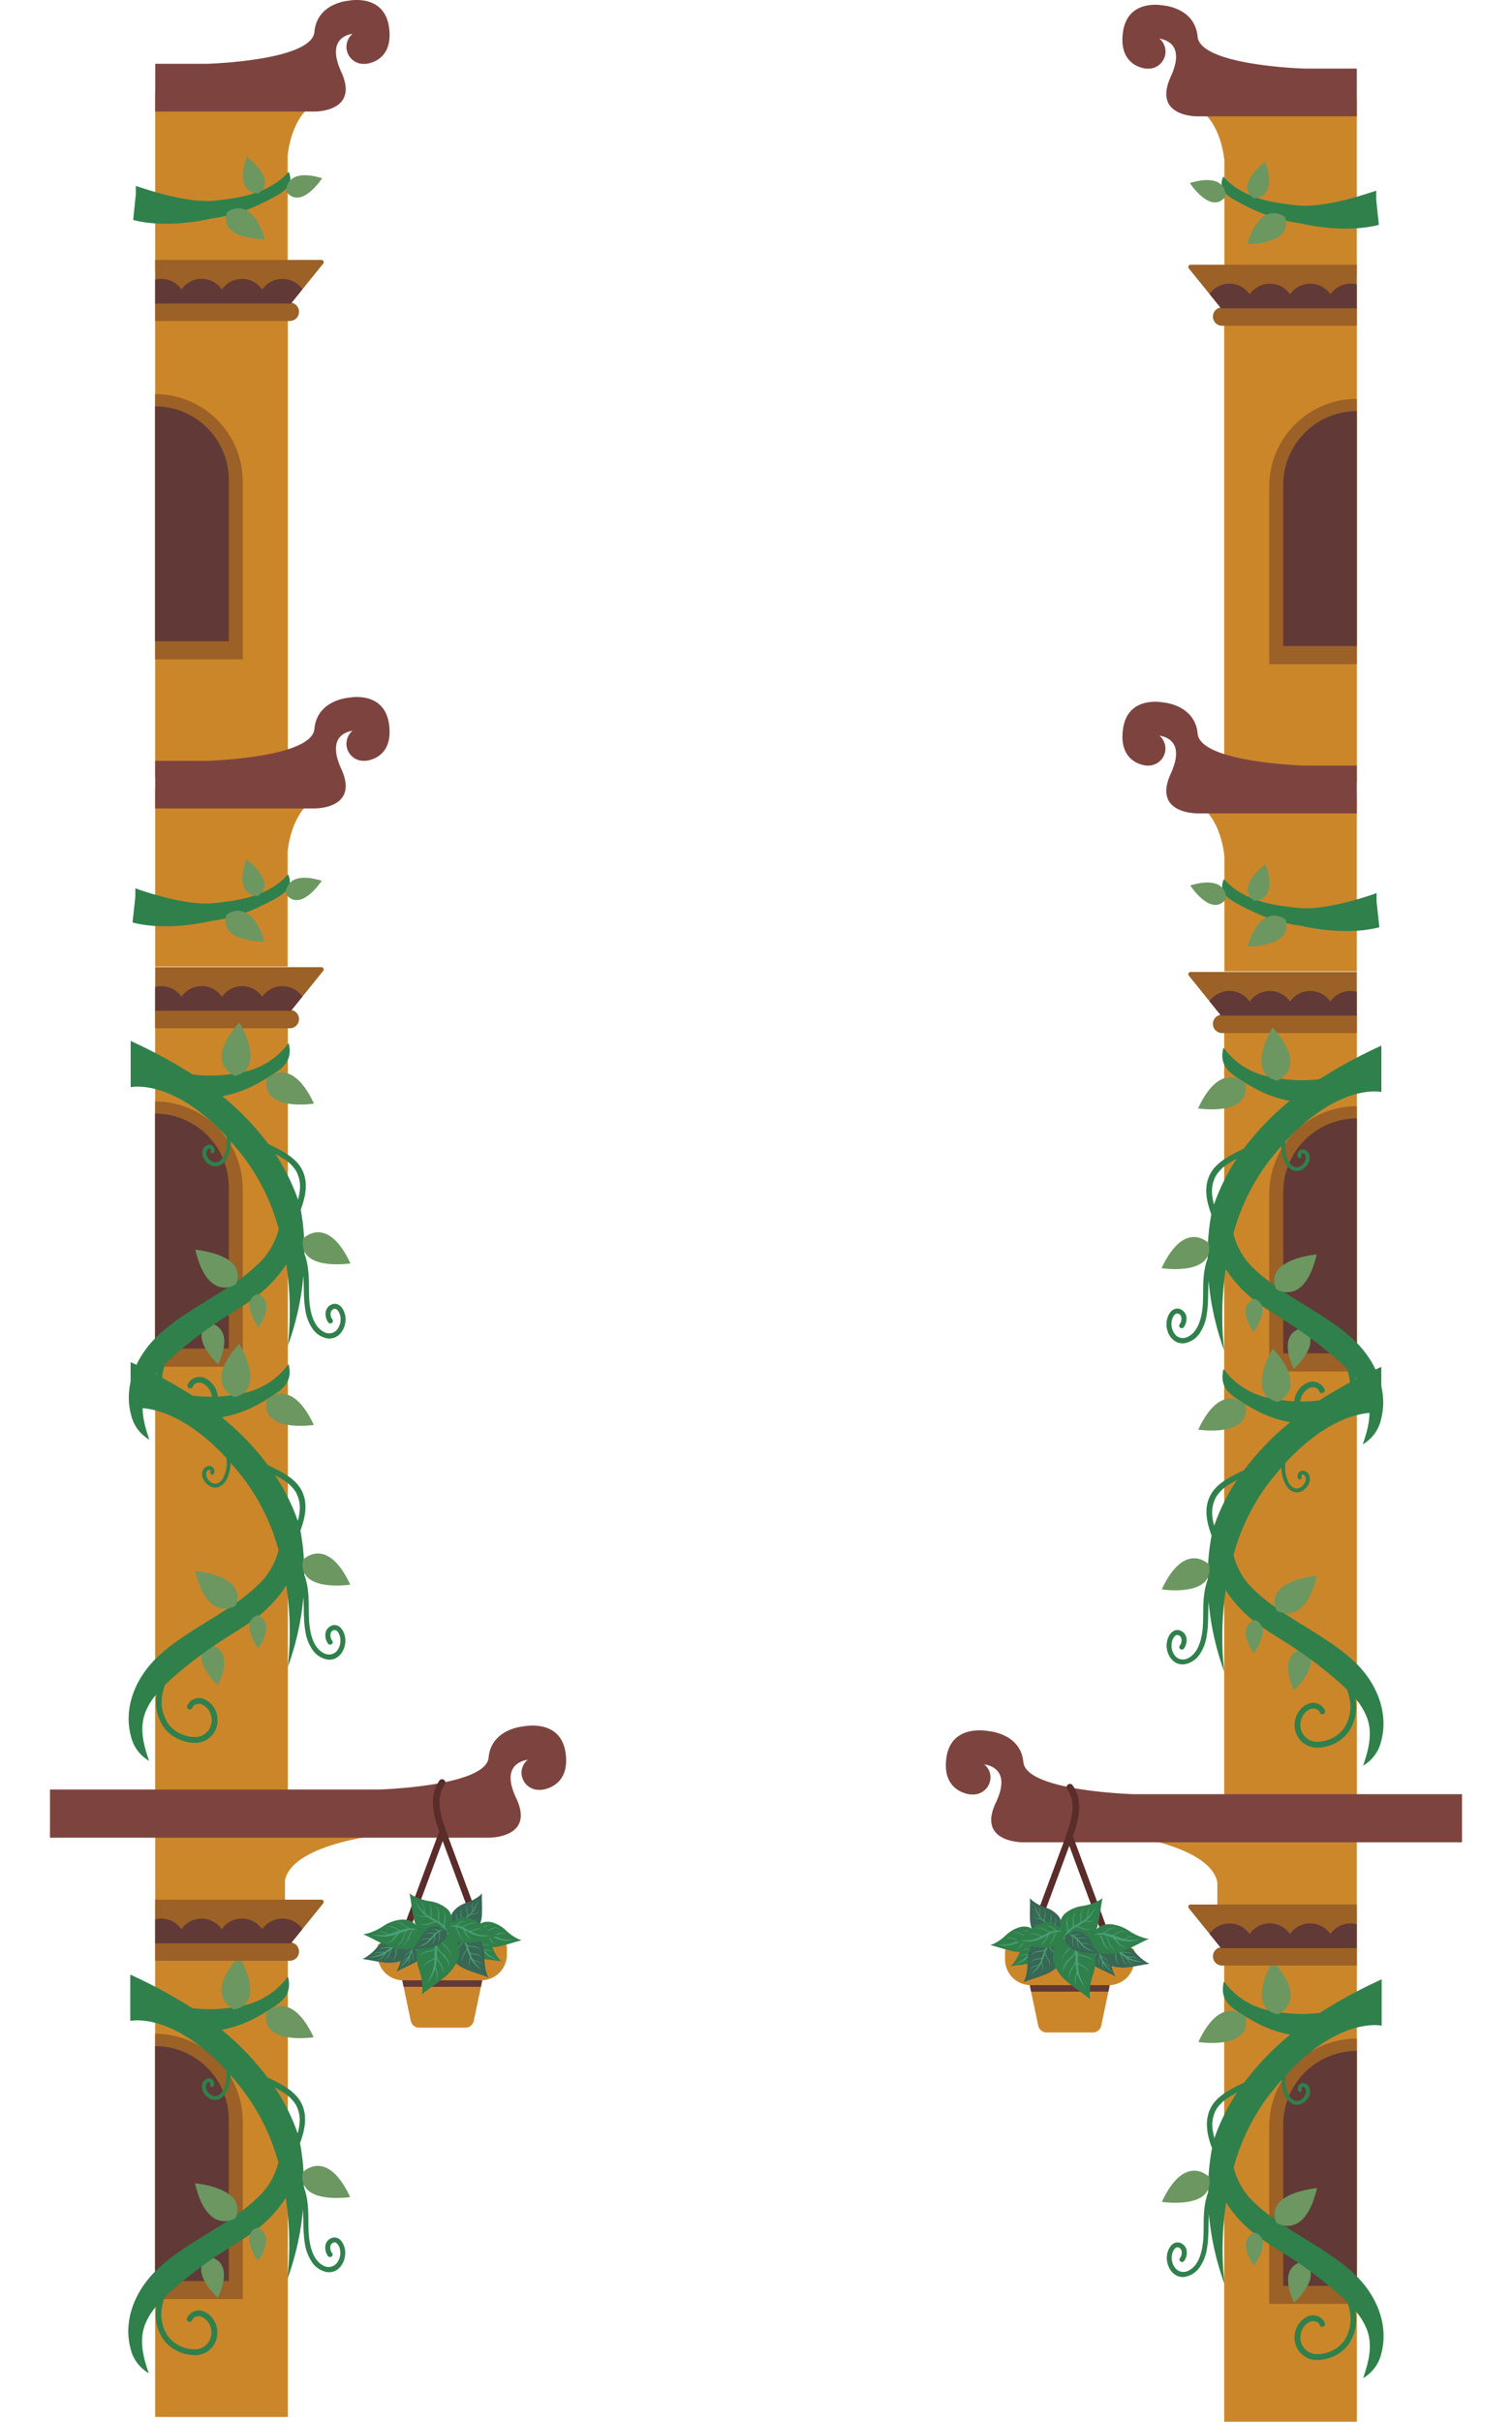 <svg id="Layer_7" data-name="Layer 7" xmlns="http://www.w3.org/2000/svg" xmlns:xlink="http://www.w3.org/1999/xlink" viewBox="0 0 785.77 1257.74"><defs><style>.cls-1{fill:none;}.cls-2{fill:#cc862a;}.cls-3{fill:#7d443f;}.cls-4{fill:#9b6126;}.cls-5{clip-path:url(#clip-path);}.cls-6{fill:#613936;}.cls-7{clip-path:url(#clip-path-2);}.cls-8{fill:#30804c;}.cls-9{fill:#6c9761;}.cls-10{fill:#cc872a;}.cls-11{fill:#5a2c2a;}.cls-12{fill:#4aa075;}.cls-13{fill:#376755;}.cls-14{clip-path:url(#clip-path-3);}.cls-15{clip-path:url(#clip-path-4);}.cls-16{clip-path:url(#clip-path-5);}.cls-17{clip-path:url(#clip-path-6);}</style><clipPath id="clip-path" transform="translate(-66.89 -55.96)"><path class="cls-1" d="M218.07,213.61H147.53V190.94h86.4a1.18,1.18,0,0,1,1.19,1.17,1.2,1.2,0,0,1-.28.77Z"/></clipPath><clipPath id="clip-path-2" transform="translate(-66.89 -55.96)"><path class="cls-1" d="M218.07,580.94H147.53V558.27h86.4a1.19,1.19,0,0,1,1.18,1.19,1.24,1.24,0,0,1-.27.74Z"/></clipPath><clipPath id="clip-path-3" transform="translate(-66.89 -55.96)"><path class="cls-1" d="M218.07,1065.22H147.53v-22.66h86.4a1.17,1.17,0,0,1,1.19,1.17,1.22,1.22,0,0,1-.28.77Z"/></clipPath><clipPath id="clip-path-4" transform="translate(-66.89 -55.96)"><path class="cls-1" d="M684.71,195.37a1.22,1.22,0,0,1-.28-.77,1.18,1.18,0,0,1,1.19-1.17H772v22.66H701.48Z"/></clipPath><clipPath id="clip-path-5" transform="translate(-66.89 -55.96)"><path class="cls-1" d="M684.71,562.68a1.18,1.18,0,0,1,.91-1.92H772v22.67H701.48Z"/></clipPath><clipPath id="clip-path-6" transform="translate(-66.89 -55.96)"><path class="cls-1" d="M684.71,1047a1.18,1.18,0,0,1-.28-.77,1.19,1.19,0,0,1,1.19-1.17H772v22.67H701.48Z"/></clipPath></defs><path class="cls-2" d="M147.53,196.66h68.84v-60c2-16.77,9.51-23.34,9.51-23.34h-9.51v-9.16H147.53Z" transform="translate(-66.89 -55.96)"/><path class="cls-3" d="M147.53,113.9h82.52s23.87.56,14.19-20.6c-7-15.3.95-19,5.88-19.8a8.85,8.85,0,0,0,5.65,15.64,8.51,8.51,0,0,0,1,0h0s14.69-.69,12.33-18.74S248,56.33,248,56.33s-16.33,1.13-17.71,16.19-55.72,16.57-55.72,16.57h-27Z" transform="translate(-66.89 -55.96)"/><rect class="cls-2" x="80.62" y="157.14" width="68.95" height="246.5"/><path class="cls-4" d="M218.07,213.61H147.53V190.94h86.4a1.18,1.18,0,0,1,1.19,1.17,1.2,1.2,0,0,1-.28.77Z" transform="translate(-66.89 -55.96)"/><path class="cls-4" d="M147.51,213.1h70a4.78,4.78,0,0,1,4.77,4.77h0a4.77,4.77,0,0,1-4.75,4.79h-70V213.1Z" transform="translate(-66.89 -55.96)"/><g class="cls-5"><path class="cls-6" d="M66.89,213.59H234.62v-12.7a12.7,12.7,0,0,0-10.49,5.44,12.7,12.7,0,0,0-17.66-3.3,12.94,12.94,0,0,0-3.3,3.3,12.7,12.7,0,0,0-17.66-3.3,12.94,12.94,0,0,0-3.3,3.3,12.7,12.7,0,0,0-21,0,12.71,12.71,0,0,0-21,0,7.88,7.88,0,0,0-.55-.74h0c-.21-.28-.47-.53-.7-.78l-.19-.17-.78-.72h-.11a12.83,12.83,0,0,0-4.28-2.4h-.16a10.2,10.2,0,0,0-1.09-.27h-.2a13.05,13.05,0,0,0-2.41-.25,12.47,12.47,0,0,0-10.49,5.31,12.82,12.82,0,0,0-20-1.16c-.33.38-.64.78-.93,1.18a12.81,12.81,0,0,0-21,0,12.7,12.7,0,0,0-10.49-5.44Z" transform="translate(-66.89 -55.96)"/></g><path class="cls-4" d="M147.51,260.63h0a45.55,45.55,0,0,1,45.55,45.56h0V398.4H147.51V260.63Z" transform="translate(-66.89 -55.96)"/><path class="cls-6" d="M147.51,267h0a38.28,38.28,0,0,1,38.28,38.28V389H147.51V267Z" transform="translate(-66.89 -55.96)"/><path class="cls-2" d="M147.53,558h68.84V498c2-16.75,9.51-23.32,9.51-23.32h-9.51V465.6H147.53Z" transform="translate(-66.89 -55.96)"/><path class="cls-3" d="M147.53,475.84h82.52s23.87.56,14.19-20.58c-7-15.32.95-19,5.88-19.8a8.84,8.84,0,0,0,5.65,15.63c.34,0,.67,0,1,0h0s14.69-.68,12.33-18.75-21.11-14-21.11-14-16.33,1.14-17.71,16.19-55.72,16.57-55.72,16.57h-27Z" transform="translate(-66.89 -55.96)"/><rect class="cls-2" x="80.62" y="524.48" width="68.95" height="408.13"/><path class="cls-4" d="M218.07,580.94H147.53V558.27h86.4a1.19,1.19,0,0,1,1.18,1.19,1.24,1.24,0,0,1-.27.74Z" transform="translate(-66.89 -55.96)"/><path class="cls-4" d="M147.51,580.45h70a4.78,4.78,0,0,1,4.77,4.77h0a4.78,4.78,0,0,1-4.77,4.78h-70v-9.55Z" transform="translate(-66.89 -55.96)"/><g class="cls-7"><path class="cls-6" d="M66.89,580.92H234.62v-12.7a12.7,12.7,0,0,0-10.49,5.44,12.71,12.71,0,0,0-17.66-3.3,12.94,12.94,0,0,0-3.3,3.3,12.71,12.71,0,0,0-17.66-3.3,12.94,12.94,0,0,0-3.3,3.3,12.7,12.7,0,0,0-21,0,12.71,12.71,0,0,0-21,0,9.5,9.5,0,0,0-.62-.8v-.09c-.22-.27-.47-.52-.71-.78l-.18-.18c-.25-.23-.51-.49-.78-.71l-.11-.09a12.22,12.22,0,0,0-4.14-2.23h-.16l-1.09-.29h-.2a13,13,0,0,0-2.48-.36,12.7,12.7,0,0,0-9.57,4.34c-.33.38-.63.78-.92,1.17a12.67,12.67,0,0,0-20-1.17c-.33.38-.64.78-.93,1.17a12.81,12.81,0,0,0-21,0,12.7,12.7,0,0,0-10.49-5.44Z" transform="translate(-66.89 -55.96)"/></g><path class="cls-4" d="M147.51,628h0a45.55,45.55,0,0,1,45.55,45.56h0v92.21H147.51V628Z" transform="translate(-66.89 -55.96)"/><path class="cls-6" d="M147.51,634.33h0a38.28,38.28,0,0,1,38.28,38.28v83.72H147.51v-122Z" transform="translate(-66.89 -55.96)"/><rect class="cls-2" x="80.62" y="1008.76" width="68.95" height="246.5"/><path class="cls-4" d="M147.51,1112.21h0a45.55,45.55,0,0,1,45.55,45.55V1250H147.51V1112.21Z" transform="translate(-66.89 -55.96)"/><path class="cls-6" d="M147.51,1118.62h0a38.27,38.27,0,0,1,38.28,38.27h0v83.72H147.51v-122Z" transform="translate(-66.89 -55.96)"/><path class="cls-8" d="M217.76,148.44a8.87,8.87,0,0,0-.49-2.34c-.41-1.26-.63-.68-.63-.68-6.37,7.26-16.43,11.56-27.95,13.38-3.63.58-7.39,1.09-11.13,1.43h0c-11.54.91-27.35-3.63-35.2-6.13l-.46-.26.29.2c-3-.92-4.72-1.52-4.72-1.52v4.41l-1.38,13.28c18.68,4.81,40.55-.74,40.55-.74h0a86.48,86.48,0,0,0,20.56-5.35c3.1-1.26,6.06-2.67,9-4.16C212.32,156.73,218.13,154,217.76,148.44Z" transform="translate(-66.89 -55.96)"/><path class="cls-9" d="M201.05,156.48s-13,.25-5.85-19.08C195.2,137.4,211.37,149.36,201.05,156.48Z" transform="translate(-66.89 -55.96)"/><path class="cls-9" d="M215.66,155.51s-1.09-12.9,18.66-7C234.32,148.47,223.43,165.37,215.66,155.51Z" transform="translate(-66.89 -55.96)"/><path class="cls-9" d="M184.84,166.19s12.25-9.86,19.75,14C204.59,180.18,180.2,180.69,184.84,166.19Z" transform="translate(-66.89 -55.96)"/><path class="cls-9" d="M175.73,743.26s13.67.93,4.61,21.24C180.34,764.5,164.28,750,175.73,743.26Z" transform="translate(-66.89 -55.96)"/><path class="cls-8" d="M246.42,740c-.36-3.27-2.58-7.7-6.55-6.79a5.16,5.16,0,0,0-3.63,3.63,7.46,7.46,0,0,0,1.18,5.82c.92,1.42,3.21.09,2.29-1.34a4.69,4.69,0,0,1-.88-4A2.35,2.35,0,0,1,241,735.7c1.15.1,1.82,1.36,2.29,2.3a8.62,8.62,0,0,1-1.65,9,5.44,5.44,0,0,1-6,.91c-5.45-2.45-7.26-9.49-7.86-14.93-.64-6.14,0-12.35-.87-18.48a36.12,36.12,0,0,0-1.82-7.53,117.52,117.52,0,0,0-1.9-22.78c2.41-6.57,4-13.61.94-20.23s-10.62-10.4-17.06-13.51l-.71-.32a141.24,141.24,0,0,0-23.93-24.87,60.41,60.41,0,0,0,15.42-5.08,84,84,0,0,0,8.33-4.7c5.86-3.63,11.27-6.77,11.27-13.74a15.26,15.26,0,0,0-.29-2.94c-.29-1.58-.52-.85-.52-.85a38.81,38.81,0,0,1-26.12,15.21,75.08,75.08,0,0,1-22.14,1l-1.53-.24a262.74,262.74,0,0,0-32.05-17.35V620.6s21.42-4.94,49.86,25.69a16.1,16.1,0,0,1-.26,6.52c-.59,2.43-1.67,5.44-4.13,6.55s-4.94-1-5.83-3.08a3.3,3.3,0,0,1,.31-3.36,1.13,1.13,0,0,1,1.29-.4.84.84,0,0,1,.34.93,1,1,0,0,0,.37,1.37,1,1,0,0,0,1.39-.35h0a2.82,2.82,0,0,0-1.3-3.78,2.64,2.64,0,0,0-.51-.19,3.62,3.62,0,0,0-4,2.5c-1.27,3.29,1.33,6.93,4.28,8.22a5.44,5.44,0,0,0,5.05-.32,8.81,8.81,0,0,0,3.39-4,19.41,19.41,0,0,0,1.82-8.07q3,3.46,6.21,7.47a109.59,109.59,0,0,1,18.65,37.9,37,37,0,0,1-11,18.47c-15.26,14.69-39.24,23.76-53.76,38.9-10.89,11.43-15.46,26-12,39a20,20,0,0,0,9.53,13.08c-2.76-8-5.08-16.52-2.09-24.85a33.34,33.34,0,0,1,6.06-10,23.22,23.22,0,0,0,3.14,16.66,18.63,18.63,0,0,0,7.39,6.5,20.19,20.19,0,0,0,10.89,2.27,11.64,11.64,0,0,0,8.2-4.88,11.83,11.83,0,0,0,1.82-9.26,11.64,11.64,0,0,0-6.79-8.53,6.73,6.73,0,0,0-8.8,3.63,1.48,1.48,0,1,0,2.87.76c.76-2.07,3.54-2.28,5.24-1.45a8.88,8.88,0,0,1,4.47,6.1A8.72,8.72,0,0,1,170.32,791a9.55,9.55,0,0,1-1.07.18,17.87,17.87,0,0,1-8.62-1.82,15.67,15.67,0,0,1-6.15-5.06,20.35,20.35,0,0,1-2.92-15.74,30,30,0,0,1,1.21-4.43c1.6-1.56,3.29-3.08,5-4.57a215,215,0,0,1,23.72-18c8-5.28,16.75-10,23.46-16.34a65.06,65.06,0,0,0,10.71-12.7,162.28,162.28,0,0,1,.8,42.29,141.48,141.48,0,0,0,8.11-36.21c.33,5.92,0,11.87,1,17.75a23,23,0,0,0,3.63,9.53,11.94,11.94,0,0,0,8,5.21C243.37,751.72,247,745.41,246.42,740Zm-23.79-65.34a29,29,0,0,1-.87,4.34,106.67,106.67,0,0,0-11.84-23.78c1.31.69,2.62,1.42,3.87,2.22a20.45,20.45,0,0,1,6.93,6.57,16.78,16.78,0,0,1,1.91,10.58Z" transform="translate(-66.89 -55.96)"/><path class="cls-9" d="M205.46,616.24s12.43-13.09,24.61,12.89C230.07,629.13,202.41,633.46,205.46,616.24Z" transform="translate(-66.89 -55.96)"/><path class="cls-9" d="M188.89,614.72S172,608.27,191.32,587C191.32,587,205.93,610.92,188.89,614.72Z" transform="translate(-66.89 -55.96)"/><path class="cls-9" d="M224.42,699.22s12.42-13.07,24.6,12.88C249,712.1,221.39,716.42,224.42,699.22Z" transform="translate(-66.89 -55.96)"/><path class="cls-9" d="M189.51,723s-14.63,9.64-21.13-18C168.38,705,196,707.24,189.51,723Z" transform="translate(-66.89 -55.96)"/><path class="cls-9" d="M200.69,728s10.23,2.67.52,17.31C201.21,745.33,191.05,731.7,200.69,728Z" transform="translate(-66.89 -55.96)"/><path class="cls-8" d="M217.49,513.28a10,10,0,0,0-.49-2.34c-.43-1.25-.63-.67-.63-.67-6.37,7.26-16.34,11.56-28,13.37-3.63.59-7.39,1.09-11.13,1.44h0c-11.54.92-27.35-3.63-35.19-6.12l-.45-.25.29.2c-2.91-.95-4.67-1.62-4.67-1.62v4.41l-1.45,13.36c18.66,4.81,40.53-.74,40.53-.74h0A87,87,0,0,0,196.91,529c3.09-1.25,6-2.67,8.93-4.15C212.14,521.58,217.93,518.87,217.49,513.28Z" transform="translate(-66.89 -55.96)"/><path class="cls-9" d="M200.85,521.32s-13,.26-5.85-19.07C195,502.25,211.16,514.19,200.85,521.32Z" transform="translate(-66.89 -55.96)"/><path class="cls-9" d="M215.46,520.36s-1.09-12.9,18.66-7C234.1,513.32,223.21,530.21,215.46,520.36Z" transform="translate(-66.89 -55.96)"/><path class="cls-9" d="M184.62,531s12.25-9.85,19.77,14C204.39,545,180,545.53,184.62,531Z" transform="translate(-66.89 -55.96)"/><path class="cls-9" d="M175.62,910.09s13.67.92,4.61,21.23C180.23,931.32,164.17,916.86,175.62,910.09Z" transform="translate(-66.89 -55.96)"/><path class="cls-8" d="M246.31,906.84c-.36-3.27-2.56-7.68-6.55-6.79a5.16,5.16,0,0,0-3.63,3.63,7.44,7.44,0,0,0,1.18,5.81c.93,1.43,3.21.11,2.29-1.34a4.76,4.76,0,0,1-.87-3.94,2.32,2.32,0,0,1,2.19-1.69c1.13.11,1.82,1.34,2.29,2.29a8.45,8.45,0,0,1,.58,3.3,8.15,8.15,0,0,1-2.23,5.7,5.47,5.47,0,0,1-6,.91c-5.54-2.47-7.26-9.51-7.86-15-.63-6.13,0-12.34-.87-18.47a35.27,35.27,0,0,0-1.82-7.52,117.58,117.58,0,0,0-2-22.85c2.41-6.55,4-13.59.94-20.23s-10.6-10.29-17.1-13.43l-.7-.33a140.65,140.65,0,0,0-24-24.86A61.59,61.59,0,0,0,197.8,787a86.81,86.81,0,0,0,8.35-4.72c5.84-3.63,11.25-6.75,11.25-13.72a17.33,17.33,0,0,0-.27-3c-.31-1.56-.53-.85-.53-.85A38.89,38.89,0,0,1,190.49,780a75.36,75.36,0,0,1-22.13.94l-1.52-.23a258.88,258.88,0,0,0-32.07-17.34v24.07s21.29-4.94,49.76,25.72a15.78,15.78,0,0,1-.25,6.49c-.6,2.44-1.65,5.45-4.12,6.56s-5-1-5.84-3.09a3.28,3.28,0,0,1,.3-3.36,1.18,1.18,0,0,1,1.29-.4.84.84,0,0,1,.35.93,1.07,1.07,0,0,0,.38,1.4,1,1,0,0,0,1.38-.37,2.83,2.83,0,0,0-1.28-3.79,3.5,3.5,0,0,0-.54-.2,3.63,3.63,0,0,0-3.95,2.51c-1.26,3.28,1.32,6.95,4.28,8.23a5.39,5.39,0,0,0,5-.34,8.92,8.92,0,0,0,3.4-4,19.24,19.24,0,0,0,1.81-8.06c2,2.29,4.1,4.77,6.21,7.46A109.48,109.48,0,0,1,211.65,861a36.88,36.88,0,0,1-11.06,18.46c-15.2,14.68-39.09,23.76-53.72,38.91-10.89,11.43-15.46,26-12,39a19.8,19.8,0,0,0,9.51,13.08c-2.81-8-5.08-16.53-2.09-24.81a32.87,32.87,0,0,1,6.07-10,23.22,23.22,0,0,0,3.14,16.66,18.69,18.69,0,0,0,7.38,6.48,20.19,20.19,0,0,0,10.89,2.27,11.66,11.66,0,0,0,8.1-4.92,11.94,11.94,0,0,0,1.81-9.27,11.56,11.56,0,0,0-6.79-8.53,6.71,6.71,0,0,0-8.78,3.61v0a1.5,1.5,0,0,0,1,1.81,1.55,1.55,0,0,0,1.82-1c.78-2.07,3.63-2.29,5.26-1.45a8.88,8.88,0,0,1,4.5,6.15,8.71,8.71,0,0,1-6.54,10.44,7.79,7.79,0,0,1-1.06.17,17.46,17.46,0,0,1-8.61-1.81,15.94,15.94,0,0,1-6.17-5.08,20.39,20.39,0,0,1-2.92-15.74,29.62,29.62,0,0,1,1.27-4.44c1.6-1.56,3.27-3.09,5-4.58a218.7,218.7,0,0,1,23.83-18c8-5.26,16.75-10,23.46-16.33a64.83,64.83,0,0,0,10.71-12.71,162.72,162.72,0,0,1,.8,42.29,141.63,141.63,0,0,0,8.11-36.3c.33,5.92,0,11.89,1,17.75a22.64,22.64,0,0,0,3.63,9.53,11.87,11.87,0,0,0,8,5.23C243.26,918.56,246.93,912.23,246.31,906.84ZM222.52,841.5a26.69,26.69,0,0,1-.87,4.34,106.24,106.24,0,0,0-11.84-23.72c1.33.69,2.62,1.42,3.89,2.21a20.74,20.74,0,0,1,6.93,6.57,16.92,16.92,0,0,1,1.89,10.53Z" transform="translate(-66.89 -55.96)"/><path class="cls-9" d="M205.35,783.06S217.78,770,230,796C230,796,202.3,800.27,205.35,783.06Z" transform="translate(-66.89 -55.96)"/><path class="cls-9" d="M188.73,781.54s-16.85-6.44,2.43-27.66C191.21,753.88,205.82,777.75,188.73,781.54Z" transform="translate(-66.89 -55.96)"/><path class="cls-9" d="M224.32,866.06s12.43-13.09,24.6,12.87C248.92,878.93,221.27,883.25,224.32,866.06Z" transform="translate(-66.89 -55.96)"/><path class="cls-9" d="M189.4,889.82s-14.52,9.63-21.11-18C168.29,871.79,195.82,874.08,189.4,889.82Z" transform="translate(-66.89 -55.96)"/><path class="cls-9" d="M200.58,894.81s10.23,2.66.54,17.29C201.12,912.16,191,898.53,200.58,894.81Z" transform="translate(-66.89 -55.96)"/><path class="cls-9" d="M175.57,1228.15s13.66.94,4.61,21.23C180.18,1249.38,164.12,1234.92,175.57,1228.15Z" transform="translate(-66.89 -55.96)"/><path class="cls-8" d="M246.26,1224.9c-.37-3.27-2.56-7.68-6.55-6.79a5.16,5.16,0,0,0-3.63,3.63,7.4,7.4,0,0,0,1.18,5.81c.92,1.43,3.21.11,2.28-1.33a4.71,4.71,0,0,1-.87-4,2.33,2.33,0,0,1,2.2-1.69c1.12.11,1.81,1.36,2.28,2.28a8.15,8.15,0,0,1,.58,3.31,8.07,8.07,0,0,1-2.37,5.77,5.46,5.46,0,0,1-6,.91c-5.54-2.47-7.26-9.51-7.86-15-.64-6.13,0-12.34-.87-18.46a35.65,35.65,0,0,0-1.82-7.53,118.36,118.36,0,0,0-2-22.85c2.41-6.55,4-13.59.94-20.23s-10.62-10.38-17-13.49L206,1135a140.94,140.94,0,0,0-23.94-24.87,61.22,61.22,0,0,0,15.43-5.06,86.81,86.81,0,0,0,8.35-4.72c5.84-3.63,11.25-6.75,11.25-13.72a16.4,16.4,0,0,0-.29-3c-.29-1.56-.53-.85-.53-.85a38.81,38.81,0,0,1-25.95,15.26,75.76,75.76,0,0,1-22.14,1,8.48,8.48,0,0,1-1.51-.24,260.15,260.15,0,0,0-32.07-17.33v24.06s21.44-5,49.86,25.68a16,16,0,0,1-.26,6.5c-.59,2.43-1.65,5.45-4.13,6.55s-4.94-.94-5.83-3.06a3.34,3.34,0,0,1,.31-3.38,1.13,1.13,0,0,1,1.29-.38.78.78,0,0,1,.34.91,1,1,0,0,0,1.76,1,2.85,2.85,0,0,0-1.32-3.81,4.09,4.09,0,0,0-.49-.18,3.64,3.64,0,0,0-4,2.5c-1.27,3.29,1.33,7,4.28,8.24a5.44,5.44,0,0,0,5.05-.32,8.94,8.94,0,0,0,3.39-4,19.1,19.1,0,0,0,1.82-8.06q3,3.45,6.21,7.47a109.24,109.24,0,0,1,18.65,37.9,37,37,0,0,1-11.05,18.46c-15.26,14.7-39.22,23.75-53.76,38.91-10.89,11.41-15.46,25.93-12.05,38.93a20,20,0,0,0,9.53,13.1c-2.76-8-5.08-16.52-2.09-24.86a33.11,33.11,0,0,1,6.07-10,23.22,23.22,0,0,0,3.14,16.66,18.48,18.48,0,0,0,7.38,6.48,20.39,20.39,0,0,0,10.89,2.29,11.71,11.71,0,0,0,8.19-4.88,12,12,0,0,0,1.81-9.28,11.7,11.7,0,0,0-6.79-8.53,6.73,6.73,0,0,0-8.78,3.62h0a1.51,1.51,0,0,0,1,1.82,1.55,1.55,0,0,0,1.82-1c.76-2.06,3.54-2.27,5.26-1.44a8.83,8.83,0,0,1,4.45,6.1,8.7,8.7,0,0,1-6.53,10.42,9.36,9.36,0,0,1-1.08.18,17.61,17.61,0,0,1-8.62-1.82,15.87,15.87,0,0,1-6.19-5.06,20.35,20.35,0,0,1-2.92-15.72,29.8,29.8,0,0,1,1.25-4.46c1.6-1.56,3.29-3.09,5-4.57a218.47,218.47,0,0,1,23.75-18c8-5.26,16.75-10,23.47-16.33a65.17,65.17,0,0,0,10.71-12.71,162.7,162.7,0,0,1,.83,42.23,141.4,141.4,0,0,0,8.11-36.2c.33,5.91,0,11.87,1,17.73a23.28,23.28,0,0,0,3.63,9.54,11.92,11.92,0,0,0,8.1,5.3C243.17,1236.62,246.8,1230.31,246.26,1224.9Zm-23.8-65.34a27.14,27.14,0,0,1-.87,4.36,105.93,105.93,0,0,0-11.83-23.74q2,1,3.87,2.21a20.63,20.63,0,0,1,6.93,6.5,16.64,16.64,0,0,1,1.9,10.6Z" transform="translate(-66.89 -55.96)"/><path class="cls-9" d="M205.3,1101.12s12.43-13.07,24.6,12.89C229.9,1114,202.25,1118.33,205.3,1101.12Z" transform="translate(-66.89 -55.96)"/><path class="cls-9" d="M188.73,1099.6s-16.85-6.45,2.43-27.66C191.16,1071.94,205.77,1095.82,188.73,1099.6Z" transform="translate(-66.89 -55.96)"/><path class="cls-9" d="M224.26,1184.12S236.67,1171,248.87,1197C248.87,1197,221.21,1201.3,224.26,1184.12Z" transform="translate(-66.89 -55.96)"/><path class="cls-9" d="M189.34,1207.87s-14.63,9.64-21.12-18C168.22,1189.85,195.77,1192.14,189.34,1207.87Z" transform="translate(-66.89 -55.96)"/><path class="cls-9" d="M200.52,1212.92s10.24,2.67.55,17.29C201.07,1230.21,190.88,1216.6,200.52,1212.92Z" transform="translate(-66.89 -55.96)"/><path class="cls-10" d="M147.55,1003.36h67.78v4.89h54.12s-50.2,4.32-54.45,24.14v19.95H147.55Z" transform="translate(-66.89 -55.96)"/><path class="cls-3" d="M360.85,966.53c-2.43-18.15-21.78-14-21.78-14s-16.88,1.15-18.26,16.23-57.42,16.6-57.42,16.6H92.86v25H320.59s24.6.56,14.52-20.65c-7.26-15.34,1-19,6.08-19.84a8.7,8.7,0,0,0-3.28,6.8,9,9,0,0,0,9.07,8.86h0a9.37,9.37,0,0,0,1.06,0h0S363.28,984.64,360.85,966.53Z" transform="translate(-66.89 -55.96)"/><path class="cls-2" d="M301.57,1076.29H274.21l6.15,29.22a4.43,4.43,0,0,0,4.34,3.52h24.06a4.44,4.44,0,0,0,4.34-3.52l6.15-29.22Z" transform="translate(-66.89 -55.96)"/><polyline class="cls-6" points="249.94 1031.86 252.36 1018.92 234.68 1018.92 224.99 1018.92 207.3 1018.92 209.73 1031.86"/><path class="cls-11" d="M275.17,1067.64a1.82,1.82,0,0,1-1.69-1.94,2.66,2.66,0,0,1,.07-.39l21.78-58.73a1.73,1.73,0,0,1,3.28,1.07.5.5,0,0,1-.05.13l-21.78,58.73A1.82,1.82,0,0,1,275.17,1067.64Z" transform="translate(-66.89 -55.96)"/><path class="cls-11" d="M318.74,1067.64a1.82,1.82,0,0,1-1.61-1.13l-21.78-58.73a1.72,1.72,0,0,1,3.18-1.33,1.12,1.12,0,0,1,.05.13l21.78,58.73a1.72,1.72,0,0,1-1,2.21h0A1.73,1.73,0,0,1,318.74,1067.64Z" transform="translate(-66.89 -55.96)"/><path class="cls-2" d="M265.2,1065h63a2.12,2.12,0,0,1,2.12,2.13v3.92a13.4,13.4,0,0,1-13.4,13.39H276.47a13.4,13.4,0,0,1-13.39-13.39h0v-3.92A2.12,2.12,0,0,1,265.2,1065Z" transform="translate(-66.89 -55.96)"/><path class="cls-8" d="M312.59,1058.89a10.45,10.45,0,0,1,5.45-4.56,9,9,0,0,1,4.62,0,17.75,17.75,0,0,1,7.15,4.14,24.74,24.74,0,0,0,6.68,4.65c.49.2,1,.36,1.49.52-3.36.8-6.62,2-10,2.8a21.74,21.74,0,0,1-10,.44,12.25,12.25,0,0,1-3.42-1.49,6,6,0,0,1-3.05-4.07,2.55,2.55,0,0,1,1.06-2.43" transform="translate(-66.89 -55.96)"/><path class="cls-12" d="M329.58,1063.25a14.85,14.85,0,0,1-4.74-1.47l-1-.51a5.19,5.19,0,0,0,.87-.28c.62-.27,1.07-.38,1.69-.63a5.74,5.74,0,0,1,1.92-.33c.46,0,1.49.09,2,.15a11.48,11.48,0,0,0-2-.46,6.44,6.44,0,0,0-3.05.64,13.27,13.27,0,0,1-1.94.62c-.8-.42-1.56-.78-2.47-1.33a11.8,11.8,0,0,0-1.23-.62,3.94,3.94,0,0,0,.47-.1,3.71,3.71,0,0,0,.89-.39c.58-.32,1-.49,1.61-.79a5.56,5.56,0,0,1,1.82-.55h2a10.91,10.91,0,0,0-2.05-.23,6.65,6.65,0,0,0-2.94.94,8.23,8.23,0,0,1-2.44.94l-.38-.12a12.53,12.53,0,0,0-2.1-.48,2.7,2.7,0,0,0,.63-.43c.42-.36.77-.58,1.2-.94a4.81,4.81,0,0,1,1.47-.77c.36-.11,1.22-.29,1.62-.38a9.27,9.27,0,0,0-1.82.17,5.27,5.27,0,0,0-2.28,1.28,10.38,10.38,0,0,1-1.51,1,4.15,4.15,0,0,0-2.83.8l-.27.23a2.57,2.57,0,0,1,1.81-.43,3.54,3.54,0,0,1,1.11.12,6.73,6.73,0,0,1,1.41,2.73,6.49,6.49,0,0,0,1.49,2.72,10.53,10.53,0,0,0,1.65,1.25c-.34-.33-1.09-1.05-1.38-1.4a5.81,5.81,0,0,1-1-1.68c-.2-.64-.4-1.06-.6-1.69a5.41,5.41,0,0,0-.38-.89,4.43,4.43,0,0,0-.75-1,16.78,16.78,0,0,1,3.63,1.32,10.2,10.2,0,0,1,1.09,1.82,6.45,6.45,0,0,0,1.81,2.54,9.9,9.9,0,0,0,1.82,1c-.38-.27-1.2-.91-1.53-1.21a5.82,5.82,0,0,1-1.19-1.56c-.28-.6-.53-1-.78-1.62a7.76,7.76,0,0,0-.4-.69l1.43.76a16.39,16.39,0,0,0,7.42,2.53,28.38,28.38,0,0,0,5.21-.49C333.32,1063.46,330.7,1063.39,329.58,1063.25Z" transform="translate(-66.89 -55.96)"/><path class="cls-13" d="M279.9,1065.86a10.31,10.31,0,0,0-5.88-3.94,9.26,9.26,0,0,0-4.57.53,17.51,17.51,0,0,0-6.66,4.92,25,25,0,0,1-6.12,5.29c-.47.26-.94.48-1.43.71,3.43.42,6.81,1.24,10.22,1.67a21.41,21.41,0,0,0,10-.69,11.66,11.66,0,0,0,3.23-1.81,5.94,5.94,0,0,0,2.63-4.38,2.49,2.49,0,0,0-1.32-2.3" transform="translate(-66.89 -55.96)"/><path class="cls-12" d="M278.4,1064.61a4.29,4.29,0,0,0-2.27-.22c-.42-.16-.89-.29-1.14-.36a6.24,6.24,0,0,0-2.94.29,6.82,6.82,0,0,1-2.94.3.82.82,0,0,1-.6-.3v.11a2.25,2.25,0,0,0,2,.59,3.87,3.87,0,0,0,.89-.16c.62-.18,1-.25,1.67-.42a5.06,5.06,0,0,1,1.82-.12l.74.12a10.75,10.75,0,0,0-2.81,1,11.67,11.67,0,0,0-2,1.23l-.47.38a7.42,7.42,0,0,1-2.34.22,5.62,5.62,0,0,0-2.69.4,7.21,7.21,0,0,0-1.38,1,14,14,0,0,1,1.47-.69,4.34,4.34,0,0,1,1.67-.31h1.64a4,4,0,0,0,.85,0h.11c-.77.54-1.49,1-2.36,1.67l-.35.25a11.19,11.19,0,0,1-1.92.11,5.75,5.75,0,0,0-2.69.38,9.82,9.82,0,0,0-1.36,1c.35-.18,1.11-.56,1.45-.7a4.94,4.94,0,0,1,1.69-.3h2.11a18.91,18.91,0,0,1-3.27,1.42c-1.07.33-3.63.89-4.79,1.14a30.78,30.78,0,0,0,5.15-.59,11.93,11.93,0,0,0,3.43-1.33l-.8,1.13a5.91,5.91,0,0,1-1.34,1.3,18.11,18.11,0,0,1-1.63.91,10.79,10.79,0,0,0,1.81-.71,6.12,6.12,0,0,0,2.05-2.12c.26-.35.49-.69.77-1a14.63,14.63,0,0,0,1.81-1.29h0l.55-.4-.15.2a5.28,5.28,0,0,0-.38.84c-.2.62-.4,1-.62,1.6a5.24,5.24,0,0,1-1,1.57,14.82,14.82,0,0,1-1.34,1.29,9.91,9.91,0,0,0,1.6-1.14,6.13,6.13,0,0,0,1.47-2.54,6.9,6.9,0,0,1,1.38-2.52l.47-.35h.05c.55-.36,1.11-.74,1.67-1.07a5,5,0,0,0-.42,1.05,5.43,5.43,0,0,0-.16,1.06c0,.72-.11,1.21-.16,2a6.34,6.34,0,0,1-.58,2.07c-.22.43-.8,1.39-1.07,1.81a12.09,12.09,0,0,0,1.39-1.81,7.08,7.08,0,0,0,.82-3.31,7.63,7.63,0,0,1,.69-3.19,11.77,11.77,0,0,1,3-1.18,2.71,2.71,0,0,1,1.82,0Z" transform="translate(-66.89 -55.96)"/><path class="cls-13" d="M287,1063.41a10.41,10.41,0,0,0-6.19.47,8.67,8.67,0,0,0-3.08,2.56,13.44,13.44,0,0,0-2.43,6.22,18.34,18.34,0,0,1-1.82,6.19q-.33.57-.69,1.11c2.69-1.4,5.45-2.54,8.22-4a20.36,20.36,0,0,0,6.92-5.24,9.8,9.8,0,0,0,1.43-2.69,4,4,0,0,0-.27-3.88,2.13,2.13,0,0,0-2.07-.74" transform="translate(-66.89 -55.96)"/><path class="cls-12" d="M285.3,1063.39a4.32,4.32,0,0,0-1.82,1c-.38.11-.78.26-1,.35a6.39,6.39,0,0,0-2,1.59,6.07,6.07,0,0,1-2,1.62,1,1,0,0,1-.58.11H278a2.28,2.28,0,0,0,1.81-.62,3.59,3.59,0,0,0,.58-.52c.35-.42.64-.66,1-1.08a5.77,5.77,0,0,1,1.29-1l.6-.29a10.53,10.53,0,0,0-1.54,2,9,9,0,0,0-.84,1.71c0,.16-.13.32-.18.47a7.58,7.58,0,0,1-1.6,1.27,5.26,5.26,0,0,0-1.81,1.54,6.88,6.88,0,0,0-.55,1.24c.17-.28.55-.88.73-1.13a4.42,4.42,0,0,1,1.07-1c.45-.29.73-.51,1.18-.78a4.27,4.27,0,0,0,.6-.45h0c-.29.71-.58,1.34-.89,2.16a.42.42,0,0,1-.15.31,8.75,8.75,0,0,1-1.34,1,5.52,5.52,0,0,0-1.81,1.55,6.16,6.16,0,0,0-.55,1.23c.17-.27.55-.87.73-1.12a4.42,4.42,0,0,1,1.07-1c.45-.29.72-.51,1.18-.78l.34-.24a13.15,13.15,0,0,1-1.68,2.43c-.6.73-2.16,2.31-2.91,3a32.64,32.64,0,0,0,3.47-2.85,10.9,10.9,0,0,0,1.81-2.47v1.07a4.16,4.16,0,0,1-.34,1.43c-.15.31-.55,1-.73,1.35a10.59,10.59,0,0,0,1-1.33,4.54,4.54,0,0,0,.46-2.27v-1a9.35,9.35,0,0,1,.74-1.69h0a4.34,4.34,0,0,0,.2-.5.67.67,0,0,0,0,.2,3.3,3.3,0,0,0,.11.69c.16.45.2.78.34,1.25a3.82,3.82,0,0,1,0,1.43,8.8,8.8,0,0,1-.34,1.44,10.31,10.31,0,0,0,.6-1.47,4.24,4.24,0,0,0-.18-2.26,4.65,4.65,0,0,1-.22-2.19,4.07,4.07,0,0,1,.18-.44l.11-.11h0a16.19,16.19,0,0,1,.69-1.47,2.77,2.77,0,0,0,.2.86,3.32,3.32,0,0,0,.4.71c.32.45.51.79.83,1.25a4.14,4.14,0,0,1,.58,1.52,13.1,13.1,0,0,1,.13,1.65,8.4,8.4,0,0,0,.14-1.81,4.57,4.57,0,0,0-1-2.38,5.2,5.2,0,0,1-1.05-2.27,11.13,11.13,0,0,1,1.61-2.19,3,3,0,0,1,1.33-.86Z" transform="translate(-66.89 -55.96)"/><path class="cls-8" d="M286,1060.29a12.29,12.29,0,0,0-5.32-6.43,10.73,10.73,0,0,0-5.44-.94,20.54,20.54,0,0,0-9.08,3.28,28.5,28.5,0,0,1-8.71,4c-.6.13-1.22.22-1.81.31,3.72,1.63,7.26,3.63,10.88,5.33a25.22,25.22,0,0,0,11.47,2.6,13.64,13.64,0,0,0,4.27-1,7,7,0,0,0,4.52-4.06,3,3,0,0,0-.71-3" transform="translate(-66.89 -55.96)"/><path class="cls-12" d="M283.86,1058.42a4.94,4.94,0,0,0-2.63-1H280a9.58,9.58,0,0,1-2.44-1.36,6.94,6.94,0,0,0-3-1.45,10,10,0,0,0-2,0,12,12,0,0,1,2,.31,5.62,5.62,0,0,1,1.92.85c.62.44,1.06.67,1.66,1.13a7.64,7.64,0,0,0,.92.54h0a8.22,8.22,0,0,0-1.32.18,14,14,0,0,0-2.54.75h-.22a11.87,11.87,0,0,1-2.23-.95,6.86,6.86,0,0,0-3.2-1.05,9.91,9.91,0,0,0-2,.27h2a6.08,6.08,0,0,1,2,.6c.65.34,1.12.53,1.81.91a5,5,0,0,0,1,.41h0c-1.27.49-2.36.8-3.75,1.35a10.25,10.25,0,0,1-1.69.51,7.76,7.76,0,0,1-1.67-.73,5.41,5.41,0,0,0-2.18-.62,5.93,5.93,0,0,0-1.51.22,12,12,0,0,1,1.47,0,4.83,4.83,0,0,1,1.49.44c.49.27.84.4,1.31.67a3.42,3.42,0,0,0,.62.27,22.1,22.1,0,0,1-3,.33c-1.26,0-4.16-.15-5.45-.26a33.53,33.53,0,0,0,5.72,1,18,18,0,0,0,7.55-1.43c-.2.2-.4.4-.57.6-.5.67-.9,1.07-1.43,1.81a7.67,7.67,0,0,1-1.81,1.55c-.49.27-1.67.79-2.24,1a13.39,13.39,0,0,0,2.49-.72,8.33,8.33,0,0,0,2.92-2.55,11.15,11.15,0,0,1,2.11-2.12l1.65-.58h0c.62-.2,1.23-.4,1.81-.56a5.88,5.88,0,0,0-.81,1,7.21,7.21,0,0,0-.51,1.09c-.26.78-.51,1.31-.8,2.09a6.9,6.9,0,0,1-1.29,2.08,22.8,22.8,0,0,1-1.81,1.69,14.83,14.83,0,0,0,2.1-1.5,8.22,8.22,0,0,0,1.8-3.43,9.08,9.08,0,0,1,1.81-3.31,14.41,14.41,0,0,1,2.93-.36,3.89,3.89,0,0,0-1.44,1.49,6.06,6.06,0,0,0-.52,1.09c-.26.79-.51,1.3-.8,2.08a6.83,6.83,0,0,1-1.29,2.09,23,23,0,0,1-1.82,1.69,13.21,13.21,0,0,0,2-1.51,8,8,0,0,0,2-3.26,8.61,8.61,0,0,1,1.81-3.4l.26-.22h.43a3.2,3.2,0,0,1,1.82.6Z" transform="translate(-66.89 -55.96)"/><path class="cls-8" d="M311.5,1063.9a7.71,7.71,0,0,1,5.05-1.56,6.53,6.53,0,0,1,3.17,1.36,13,13,0,0,1,3.63,4.94,18.41,18.41,0,0,0,3.31,5.13l.85.8c-2.54-.42-5.12-.56-7.66-1a16.15,16.15,0,0,1-7-2.61,8.7,8.7,0,0,1-1.88-2,4.42,4.42,0,0,1-.91-3.62,1.83,1.83,0,0,1,1.43-1.37" transform="translate(-66.89 -55.96)"/><path class="cls-12" d="M321.92,1071.85a10.86,10.86,0,0,1-2.85-2.38,5.67,5.67,0,0,0-.53-.63h2a4.4,4.4,0,0,1,1.43.34c.31.13,1,.49,1.31.67a9.14,9.14,0,0,0-1.25-.89,4.77,4.77,0,0,0-2.29-.45,8.62,8.62,0,0,1-1.52-.16c-.42-.51-.84-1-1.31-1.62a6.26,6.26,0,0,0-.67-.78h.36a3,3,0,0,0,.73,0h1.34a4.44,4.44,0,0,1,1.45.18l1.36.55a7.75,7.75,0,0,0-1.34-.77,4.89,4.89,0,0,0-2.31-.21,6.44,6.44,0,0,1-2,0l-.21-.2a8.56,8.56,0,0,0-1.31-1,2.14,2.14,0,0,0,.56-.11l1.09-.31a4.36,4.36,0,0,1,1.25,0,7.64,7.64,0,0,1,1.22.22,6.07,6.07,0,0,0-1.25-.4,4.25,4.25,0,0,0-1.94.2,6.91,6.91,0,0,1-1.35.29,3.1,3.1,0,0,0-2.18-.27h-.25a1.94,1.94,0,0,1,1.33.22,7.28,7.28,0,0,1,.72.4,5.42,5.42,0,0,1,.2,2.3,5,5,0,0,0,.18,2.31,8.52,8.52,0,0,0,.78,1.34c-.14-.33-.45-1-.54-1.36a4.21,4.21,0,0,1-.2-1.45v-1.35a3,3,0,0,0-.24-1.59,13.18,13.18,0,0,1,2.13,2,8.86,8.86,0,0,1,.2,1.63,4.74,4.74,0,0,0,.59,2.27,7.66,7.66,0,0,0,.93,1.25c-.18-.31-.56-1-.71-1.29a3.94,3.94,0,0,1-.34-1.43,6.61,6.61,0,0,0-.09-1.33,2.91,2.91,0,0,0,0-.59l.76.94a12.32,12.32,0,0,0,4.37,3.9,22.29,22.29,0,0,0,3.63,1.18C324.42,1073.1,322.65,1072.28,321.92,1071.85Z" transform="translate(-66.89 -55.96)"/><path class="cls-13" d="M304.19,1061.41a13.29,13.29,0,0,1,8.56-.94,7.73,7.73,0,0,1,3.8,3.08,16.78,16.78,0,0,1,2.18,8.84,24.39,24.39,0,0,0,1.32,9.08c.24.51.49,1,.74,1.5-3.48-1.41-7.26-2.41-10.72-3.83a18.31,18.31,0,0,1-8.62-6.18,10.38,10.38,0,0,1-1.49-3.74,7.63,7.63,0,0,1,1.14-6.07,4.09,4.09,0,0,1,3.09-1.7" transform="translate(-66.89 -55.96)"/><path class="cls-12" d="M312.79,1074.06l.36.2a3.8,3.8,0,0,0,.8.22c.51.11.86.25,1.36.38a4,4,0,0,1,1.36.69c.29.22.89.76,1.17,1a9.64,9.64,0,0,0-1.06-1.24,5,5,0,0,0-2.21-1,6.64,6.64,0,0,1-2-.84,12.23,12.23,0,0,1-1-2.16,2.36,2.36,0,0,0-.26-.71l.29.11a4.58,4.58,0,0,0,.89.2,13.55,13.55,0,0,1,1.66.24,5.12,5.12,0,0,1,1.81.62,16.67,16.67,0,0,1,1.52,1,8.92,8.92,0,0,0-1.45-1.29,5.86,5.86,0,0,0-2.76-.87,10.44,10.44,0,0,1-2.05-.45c-.36-1-.7-1.82-1.05-2.92a6,6,0,0,0-.31-.84,3.88,3.88,0,0,0,.86.38,4.91,4.91,0,0,0,.94.2,17,17,0,0,1,1.81.24,5.61,5.61,0,0,1,1.82.62c.4.21,1.25.79,1.65,1.07a12,12,0,0,0-1.56-1.37,6.65,6.65,0,0,0-3-.88,7.93,7.93,0,0,1-2.74-.71c-.14-.31-.29-.6-.43-.86a11,11,0,0,0-1-1.48l.67.18a5.13,5.13,0,0,0,1,0h1.81a5.83,5.83,0,0,1,1.93.4c.41.16,1.34.63,1.81.85a13.79,13.79,0,0,0-1.7-1.16,6.47,6.47,0,0,0-3.07-.51,8.33,8.33,0,0,1-2.72-.33,5.1,5.1,0,0,0-2.71-1.81h-.34a3,3,0,0,1,1.49,1,12,12,0,0,1,1,1.25v.14a7,7,0,0,1-1.58,2.67,6.65,6.65,0,0,0-1.53,2.71,11.89,11.89,0,0,0-.18,2.07,18.6,18.6,0,0,1,.45-1.82,5.15,5.15,0,0,1,.91-1.81c.42-.53.67-.91,1.13-1.42a5.34,5.34,0,0,0,.54-.8,3.35,3.35,0,0,0,.44-1.49,19.43,19.43,0,0,1,1.81,3.83,7,7,0,0,1-1.2,2.65,6.76,6.76,0,0,0-1.16,2.89,11.7,11.7,0,0,0,0,2.05,17.21,17.21,0,0,1,.2-1.94,5.66,5.66,0,0,1,.69-1.82c.37-.56.55-1,.93-1.54a4.52,4.52,0,0,0,.43-.85,4.27,4.27,0,0,0,.26-.86c.11.29.2.6.31.89.4,1.11.81,2.24,1.32,3.31a5,5,0,0,1-.24,1.19,5.18,5.18,0,0,0-.19,2.47,8.53,8.53,0,0,0,.56,1.56c0-.38-.27-1.18-.31-1.54a4.54,4.54,0,0,1,0-1.56c.14-.53.18-.89.34-1.4v-.2a12.19,12.19,0,0,0,2,2.89,29.6,29.6,0,0,0,3.94,3.39c-.86-.87-2.62-2.76-3.33-3.63A8.54,8.54,0,0,1,312.79,1074.06Z" transform="translate(-66.89 -55.96)"/><path class="cls-8" d="M297.62,1060.41a16.16,16.16,0,0,0-10.4,2.06,9.43,9.43,0,0,0-3.34,5,20.62,20.62,0,0,0,.71,11.2,30.7,30.7,0,0,1,1.81,11.11,12.45,12.45,0,0,1-.32,2c3.63-3,7.62-5.44,11.19-8.48a22.36,22.36,0,0,0,7.86-10.45,13.06,13.06,0,0,0,.35-4.94,9.19,9.19,0,0,0-3.63-6.67,4.92,4.92,0,0,0-4.25-.88" transform="translate(-66.89 -55.96)"/><path class="cls-12" d="M300.52,1069.6a9,9,0,0,0-2.52-3.52,9.78,9.78,0,0,1-2.58-3.49,2.28,2.28,0,0,1-.11-.45,3.23,3.23,0,0,1,1.29-1.47l-.4.18a5.92,5.92,0,0,0-2.12,2.32,8,8,0,0,1-3.07,1,7.54,7.54,0,0,0-3.14,1.14,10.45,10.45,0,0,0-1.41,1.49c.36-.31,1.19-.94,1.58-1.2a6,6,0,0,1,2-.78c.72-.12,1.21-.27,2-.4a4.58,4.58,0,0,0,1-.27,4,4,0,0,0,.8-.4,13.7,13.7,0,0,0-.92,3c-.1.41-.17.89-.24,1.34h0a7.74,7.74,0,0,1-3.16,1.09,7.06,7.06,0,0,0-3.16,1.14,9,9,0,0,0-1.41,1.49,18.39,18.39,0,0,1,1.59-1.2,5.79,5.79,0,0,1,1.95-.78c.74-.14,1.21-.29,2-.4a6.25,6.25,0,0,0,1-.27,3.77,3.77,0,0,0,1.24-.76v1.16a26.2,26.2,0,0,1-.13,3.28,13.25,13.25,0,0,1-2,1.18,6.85,6.85,0,0,0-2.73,1.93,10.56,10.56,0,0,0-1,1.81c.28-.4.91-1.23,1.22-1.58a6.31,6.31,0,0,1,1.67-1.27c.67-.32,1.11-.6,1.81-.9a6.05,6.05,0,0,0,.93-.53h.11V1075a19.38,19.38,0,0,1-1.27,5.82,58.08,58.08,0,0,1-2.56,5.45,38.61,38.61,0,0,0,3.37-5.45,13.26,13.26,0,0,0,.95-2.5h0c.25.74.33,1.27.54,2a6.79,6.79,0,0,1,.17,2.29,14.09,14.09,0,0,1-.42,2.25,13.15,13.15,0,0,0,.78-2.29,7.72,7.72,0,0,0-.38-3.63,14,14,0,0,1-.42-1.81,22.2,22.2,0,0,0,.36-2.56h0l.11-1.47a1.63,1.63,0,0,0,.2.51,6.47,6.47,0,0,0,.58,1c.47.61.73,1.09,1.2,1.81a6.87,6.87,0,0,1,.93,2.11,21.08,21.08,0,0,1,.36,2.25,12.23,12.23,0,0,0,0-2.42,7.49,7.49,0,0,0-1.56-3.26,8.77,8.77,0,0,1-1.6-3.11,2.16,2.16,0,0,1,0-.36v-.54h0a16.85,16.85,0,0,1,.22-3.31,6.55,6.55,0,0,0,.78,1.51,6,6,0,0,0,1,1.12c.76.69,1.2,1.24,1.94,2a8.71,8.71,0,0,1,1.67,2.49c.28.64.78,2.14,1,2.85a18.33,18.33,0,0,0-.62-3.12,10.19,10.19,0,0,0-2.77-3.85,10.92,10.92,0,0,1-3.05-3.86h0a15.88,15.88,0,0,1,1.23-4.38,4.16,4.16,0,0,0,.86,2.29,6.09,6.09,0,0,0,.87,1c.69.62,1.1,1.13,1.81,1.82a7.76,7.76,0,0,1,1.53,2.27c.25.58.7,1.94.9,2.57A14.18,14.18,0,0,0,300.52,1069.6Z" transform="translate(-66.89 -55.96)"/><path class="cls-13" d="M304.44,1059.49a11.75,11.75,0,0,1-3.36-6.79,6.84,6.84,0,0,1,1.42-4.08,14.7,14.7,0,0,1,6.73-4.47,21.74,21.74,0,0,0,7.12-3.83c.36-.34.71-.7,1-1.09-.14,3.34.16,6.77,0,10.11a16.11,16.11,0,0,1-2.56,9.08,9.6,9.6,0,0,1-2.7,2.25,6.64,6.64,0,0,1-5.45.87,3.66,3.66,0,0,1-2.36-2" transform="translate(-66.89 -55.96)"/><path class="cls-12" d="M312.41,1048.51v-.36a3.86,3.86,0,0,0,0-.68,5.67,5.67,0,0,0-.09-1.23,3.92,3.92,0,0,1,.18-1.36,5.43,5.43,0,0,1,.49-1.27,7.33,7.33,0,0,0-.71,1.25,4.65,4.65,0,0,0-.2,2.16,5.63,5.63,0,0,1,0,1.92,11.65,11.65,0,0,1-1.49,1.49c-.18.14-.35.28-.52.44v-.27a3.09,3.09,0,0,0-.11-.8c-.13-.53-.16-.91-.29-1.45a5,5,0,0,1,0-1.64,8.72,8.72,0,0,1,.4-1.58,9.29,9.29,0,0,0-.66,1.6,5.68,5.68,0,0,0,.11,2.56,9.19,9.19,0,0,1,.26,1.81c-.71.6-1.31,1.15-2.13,1.82-.2.16-.4.33-.59.51a5.61,5.61,0,0,0,0-.82,4.85,4.85,0,0,0-.13-.85c-.15-.57-.2-1-.33-1.55a4.6,4.6,0,0,1,0-1.81,9.41,9.41,0,0,1,.4-1.69,9.63,9.63,0,0,0-.67,1.71,5.91,5.91,0,0,0,.14,2.74,7,7,0,0,1,.24,2.5l-.58.62a14.07,14.07,0,0,0-.94,1.25c0-.2,0-.41,0-.61a4.5,4.5,0,0,0-.22-.82c-.24-.55-.33-.95-.53-1.51a4.65,4.65,0,0,1-.25-1.81c0-.4.13-1.31.18-1.82a9.5,9.5,0,0,0-.45,1.82,5.72,5.72,0,0,0,.49,2.7,6.88,6.88,0,0,1,.54,2.36,4.58,4.58,0,0,0-.69,2.81v.31a2.52,2.52,0,0,1,.36-1.54,8.3,8.3,0,0,1,.75-1.2h.12a6.44,6.44,0,0,1,2.71.51,5.65,5.65,0,0,0,2.72.45,8.21,8.21,0,0,0,1.82-.45c-.42,0-1.33.18-1.82.2a5,5,0,0,1-1.72-.24c-.55-.2-.95-.29-1.51-.5a4.27,4.27,0,0,0-2.2-.22,18.51,18.51,0,0,1,2.64-2.67,7,7,0,0,1,2.57.18,5.65,5.65,0,0,0,2.74.13,10.54,10.54,0,0,0,1.71-.69c-.42.13-1.29.34-1.69.42a5.5,5.5,0,0,1-1.81,0c-.58-.13-1-.17-1.56-.31a3.46,3.46,0,0,0-.84-.11,2.55,2.55,0,0,0-.78,0l.64-.55c.79-.65,1.61-1.34,2.36-2.08l1.07-.17a4.41,4.41,0,0,0,2.12-.58,7.08,7.08,0,0,0,1.11-.94,11.1,11.1,0,0,1-1.18.74,4.21,4.21,0,0,1-1.33.42c-.47,0-.78.11-1.25.13h-.18a11.08,11.08,0,0,0,1.81-2.54,28.2,28.2,0,0,0,1.64-4.32c-.46,1-1.51,3-2,3.86A4.09,4.09,0,0,1,312.41,1048.51Z" transform="translate(-66.89 -55.96)"/><path class="cls-8" d="M299.11,1060.69a14,14,0,0,0,2.59-8.81,8,8,0,0,0-2.5-4.62,17.78,17.78,0,0,0-8.84-3.89,26.37,26.37,0,0,1-9.2-3.1,15.49,15.49,0,0,1-1.45-1.07c.83,3.94,1.16,8.06,2,12a19.42,19.42,0,0,0,4.87,10.2,10.69,10.69,0,0,0,3.63,2.25,7.93,7.93,0,0,0,6.57,0,4.22,4.22,0,0,0,2.35-2.9" transform="translate(-66.89 -55.96)"/><path class="cls-12" d="M287.47,1049.27c-.05-.14-.1-.27-.14-.42a3.37,3.37,0,0,1-.15-.78c0-.56-.11-.94-.14-1.5a5.22,5.22,0,0,0-.47-1.56c-.19-.35-.64-1.07-.86-1.42a8.75,8.75,0,0,1,1.09,1.34,5.5,5.5,0,0,1,.67,2.51,6.55,6.55,0,0,0,.49,2.27,12.52,12.52,0,0,0,2.07,1.47l.71.41a1.71,1.71,0,0,1,0-.32,5.13,5.13,0,0,1,0-1v-1.82a5.44,5.44,0,0,0-.31-1.92c-.14-.42-.56-1.36-.78-1.82a11.53,11.53,0,0,1,1.09,1.82,6.8,6.8,0,0,1,.38,3.06,10.3,10.3,0,0,0,0,2.22c.94.56,1.82,1.09,2.87,1.67.25.12.52.29.82.47a3.22,3.22,0,0,1-.24-1,3.49,3.49,0,0,1,0-1,13.36,13.36,0,0,1,.09-1.9,6.26,6.26,0,0,0-.31-2.07,19.92,19.92,0,0,0-.82-1.93,10.52,10.52,0,0,1,1.15,1.82,7,7,0,0,1,.36,3.28,8.56,8.56,0,0,0,.24,3c.29.19.56.41.81.61a14,14,0,0,1,1.38,1.29v-.74a5,5,0,0,1,.11-1c.15-.71.18-1.2.31-1.81a6.11,6.11,0,0,0,0-2.09c-.11-.47-.42-1.53-.58-2a10.69,10.69,0,0,1,.89,2,7.08,7.08,0,0,1,0,3.3,8.71,8.71,0,0,0-.18,2.92,5.34,5.34,0,0,1,1.38,3.18v.38a3,3,0,0,0-.77-1.81,11.3,11.3,0,0,0-1.12-1.27h-.15a7.5,7.5,0,0,0-3.12,1.14,6.87,6.87,0,0,1-3.1,1.09,10.18,10.18,0,0,1-2.2-.2,20.74,20.74,0,0,0,2.09-.11,6.46,6.46,0,0,0,2-.62c.61-.36,1.07-.54,1.67-.91a4.39,4.39,0,0,1,.94-.41,3.44,3.44,0,0,1,1.65-.2,20.35,20.35,0,0,0-3.63-2.63,8.08,8.08,0,0,0-3,.74,6.79,6.79,0,0,1-3.23.69,10.53,10.53,0,0,1-2.16-.47c.51,0,1.61.16,2.09.16a6.25,6.25,0,0,0,2-.38c.67-.27,1.14-.4,1.81-.69a3.4,3.4,0,0,1,1.91-.29l-.86-.51a34.77,34.77,0,0,1-3.23-2h-1.28a5.64,5.64,0,0,1-2.64-.27,10,10,0,0,1-1.52-.88c.38.17,1.18.51,1.54.62a5.15,5.15,0,0,0,1.65.24,8.62,8.62,0,0,0,1.53-.09h.22a12.65,12.65,0,0,1-2.65-2.67,31.69,31.69,0,0,1-3-4.88c.74,1,2.4,3.26,3.18,4.15A16.34,16.34,0,0,0,287.47,1049.27Z" transform="translate(-66.89 -55.96)"/><path class="cls-8" d="M300.36,1056.62a10.2,10.2,0,0,1,5.44-4.55,9,9,0,0,1,4.61,0,17.61,17.61,0,0,1,7.26,4.13,24.58,24.58,0,0,0,6.68,4.65l1.49.53c-3.36.79-6.62,2-10,2.79a21.42,21.42,0,0,1-10,.44,12.19,12.19,0,0,1-3.41-1.49,6,6,0,0,1-3.07-4.07,2.51,2.51,0,0,1,1.08-2.43" transform="translate(-66.89 -55.96)"/><path class="cls-12" d="M317.33,1061a14.35,14.35,0,0,1-4.74-1.46l-1-.52a4.36,4.36,0,0,0,.87-.26c.62-.27,1-.38,1.67-.63a5.59,5.59,0,0,1,1.94-.35c.46,0,1.47.11,2,.17a10.75,10.75,0,0,0-2-.46,6.34,6.34,0,0,0-3,.64,11.1,11.1,0,0,1-2,.6c-.8-.4-1.54-.76-2.45-1.31a9.69,9.69,0,0,0-1.25-.62l.49-.1a5,5,0,0,0,.89-.39c.58-.32,1-.49,1.59-.79a5.56,5.56,0,0,1,1.82-.55h2a10.91,10.91,0,0,0-2.05-.23,6.45,6.45,0,0,0-3,.94,8.28,8.28,0,0,1-2.43.94l-.36-.12a11.3,11.3,0,0,0-2.13-.48,2.88,2.88,0,0,0,.66-.43c.41-.36.74-.58,1.17-1a4.67,4.67,0,0,1,1.49-.76c.37-.11,1.22-.29,1.62-.38a10.09,10.09,0,0,0-1.82.16,5.51,5.51,0,0,0-2.3,1.28,8.85,8.85,0,0,1-1.51,1,4.11,4.11,0,0,0-2.81.8l-.27.23a2.47,2.47,0,0,1,1.81-.43,7,7,0,0,1,1.11.12,6.77,6.77,0,0,1,1.43,2.73,6.49,6.49,0,0,0,1.49,2.72,10.53,10.53,0,0,0,1.65,1.25c-.36-.33-1.09-1.05-1.38-1.4a5.51,5.51,0,0,1-1-1.68c-.21-.64-.41-1.06-.59-1.69a4.75,4.75,0,0,0-.4-.89,3.89,3.89,0,0,0-.75-1,15.62,15.62,0,0,1,3.63,1.32,10.54,10.54,0,0,1,1.11,1.82,6.55,6.55,0,0,0,1.81,2.54,10.52,10.52,0,0,0,1.82,1,16.39,16.39,0,0,1-1.54-1.21,5.68,5.68,0,0,1-1.18-1.57c-.29-.59-.53-1-.8-1.61a5.76,5.76,0,0,0-.38-.69l1.43.76a16.55,16.55,0,0,0,7.44,2.62,26.63,26.63,0,0,0,5.19-.51C321.07,1061.19,318.45,1061.12,317.33,1061Z" transform="translate(-66.89 -55.96)"/><path class="cls-13" d="M297.78,1058.15a7.87,7.87,0,0,0-5.08-1.82,7,7,0,0,0-3.32,1.23,13.13,13.13,0,0,0-4,4.87,19.11,19.11,0,0,1-3.63,5.1c-.29.27-.62.52-.93.78,2.62-.31,5.27-.33,7.9-.64a16.28,16.28,0,0,0,7.26-2.34,8.87,8.87,0,0,0,2.05-2,4.55,4.55,0,0,0,1.12-3.74,1.91,1.91,0,0,0-1.41-1.45" transform="translate(-66.89 -55.96)"/><path class="cls-12" d="M286.73,1065.8a11.44,11.44,0,0,0,3-2.21l.56-.63h-2.07a3.72,3.72,0,0,0-1.47.27c-.33.11-1,.45-1.36.61a8.35,8.35,0,0,1,1.33-.85,4.92,4.92,0,0,1,2.34-.34,10.21,10.21,0,0,0,1.56-.09,21,21,0,0,0,1.41-1.58,7.92,7.92,0,0,1,.75-.78H291.7c-.49-.09-.85-.09-1.36-.17a4.4,4.4,0,0,0-1.49.11,6.73,6.73,0,0,0-1.43.49,9.3,9.3,0,0,1,1.41-.71,5,5,0,0,1,2.38-.1,6.7,6.7,0,0,0,2,0l.23-.2a9.25,9.25,0,0,1,1.38-.89,2.73,2.73,0,0,1-.56-.15c-.42-.16-.71-.22-1.11-.36a3.64,3.64,0,0,0-1.27-.17,9.35,9.35,0,0,0-1.25.17,6.48,6.48,0,0,1,1.29-.35,4.2,4.2,0,0,1,2.07.28,8,8,0,0,0,1.36.34,3.18,3.18,0,0,1,2.23-.16h.27a2,2,0,0,0-1.38.16l-.76.36a5.82,5.82,0,0,0-.31,2.34,5,5,0,0,1-.34,2.36,8.35,8.35,0,0,1-.85,1.33c.16-.33.5-1,.63-1.36a4.59,4.59,0,0,0,.26-1.47v-1.38a4.69,4.69,0,0,1,0-.75,2.94,2.94,0,0,1,.27-.89,12.85,12.85,0,0,0-2.25,1.91,7.14,7.14,0,0,0-.29,1.65,5,5,0,0,1-.62,2.31,8.93,8.93,0,0,1-1,1.21c.2-.31.62-1,.78-1.29a4.75,4.75,0,0,0,.44-1.43c0-.51.11-.85.14-1.36a3,3,0,0,1,0-.6l-.83.93a12.54,12.54,0,0,1-4.65,3.77,21.73,21.73,0,0,1-3.88,1A19.46,19.46,0,0,0,286.73,1065.8Z" transform="translate(-66.89 -55.96)"/><path class="cls-11" d="M296.73,1008a1.81,1.81,0,0,1-1.62-1.12A47.39,47.39,0,0,1,291.94,994a20.33,20.33,0,0,1,3.26-13.27,1.73,1.73,0,0,1,2.93,1.83,1.84,1.84,0,0,1-.17.22,16.73,16.73,0,0,0-2.57,10.89,43.55,43.55,0,0,0,2.95,11.89,1.8,1.8,0,0,1-1.22,2.25,1.78,1.78,0,0,1-.39.07Z" transform="translate(-66.89 -55.96)"/><path class="cls-4" d="M218.07,1065.22H147.53v-22.66h86.4a1.17,1.17,0,0,1,1.19,1.17,1.22,1.22,0,0,1-.28.77Z" transform="translate(-66.89 -55.96)"/><path class="cls-4" d="M147.51,1064.72h70a4.77,4.77,0,0,1,4.77,4.77h0a4.78,4.78,0,0,1-4.75,4.79h-70v-9.56Z" transform="translate(-66.89 -55.96)"/><g class="cls-14"><path class="cls-6" d="M66.89,1065.21H234.62V1052.5a12.71,12.71,0,0,0-10.49,5.45,12.69,12.69,0,0,0-21,0,12.69,12.69,0,0,0-21,0,12.69,12.69,0,0,0-21,0,12.69,12.69,0,0,0-21,0,7.05,7.05,0,0,0-.62-.82V1057c-.22-.27-.47-.53-.71-.78l-.18-.17-.78-.72h-.11a12.78,12.78,0,0,0-4.14-2.23h-.16l-1.11-.44h-.2a13,13,0,0,0-2.41-.25,12.69,12.69,0,0,0-9.56,4.35,14.75,14.75,0,0,0-.93,1.16,12.76,12.76,0,0,0-20-1.1c-.32.38-.63.78-.92,1.18a12.8,12.8,0,0,0-21,0A12.71,12.71,0,0,0,67,1052.59Z" transform="translate(-66.89 -55.96)"/></g><path class="cls-2" d="M772,106.62H703.19v9.17h-9.51s7.53,6.57,9.51,23.34v60H772Z" transform="translate(-66.89 -55.96)"/><path class="cls-3" d="M772,91.58H745S690.65,90.07,689.27,75s-17.72-16.19-17.72-16.19-18.74-4-21.1,14.06,12.32,18.75,12.32,18.75h0a8.68,8.68,0,0,0,1,0A8.85,8.85,0,0,0,669.43,76c4.94.85,12.89,4.5,5.88,19.8-9.67,21.16,14.19,20.6,14.19,20.6H772Z" transform="translate(-66.89 -55.96)"/><rect class="cls-2" x="636.2" y="159.63" width="68.95" height="246.5"/><path class="cls-4" d="M684.71,195.37a1.22,1.22,0,0,1-.28-.77,1.18,1.18,0,0,1,1.19-1.17H772v22.66H701.48Z" transform="translate(-66.89 -55.96)"/><path class="cls-4" d="M772,215.59v9.56H702a4.77,4.77,0,0,1-4.76-4.79h0a4.77,4.77,0,0,1,4.78-4.77Z" transform="translate(-66.89 -55.96)"/><g class="cls-15"><path class="cls-6" d="M852.66,203.37a12.71,12.71,0,0,0-10.49,5.45,12.8,12.8,0,0,0-21,0c-.29-.4-.6-.8-.93-1.18a12.79,12.79,0,0,0-20,1.16,14.75,14.75,0,0,0-.93-1.16,12.7,12.7,0,0,0-9.56-4.16,13.17,13.17,0,0,0-2.42.26h-.2a10.83,10.83,0,0,0-1.09.27h-.16a12.81,12.81,0,0,0-4.28,2.39h-.11l-.78.73-.18.16c-.24.26-.49.51-.71.78h0a8,8,0,0,0-.55.75,12.52,12.52,0,0,0-3.32-3.33,12.71,12.71,0,0,0-17.66,3.33,12.33,12.33,0,0,0-3.3-3.3,12.7,12.7,0,0,0-17.66,3.3,12.33,12.33,0,0,0-3.3-3.3,12.7,12.7,0,0,0-17.66,3.3,12.7,12.7,0,0,0-21,0,12.71,12.71,0,0,0-10.49-5.45v12.71H852.66Z" transform="translate(-66.89 -55.96)"/></g><path class="cls-4" d="M772,263.12V400.89H726.49V308.67h0A45.55,45.55,0,0,1,772,263.12Z" transform="translate(-66.89 -55.96)"/><path class="cls-6" d="M772,269.49v122H733.77V307.76A38.27,38.27,0,0,1,772,269.49Z" transform="translate(-66.89 -55.96)"/><path class="cls-2" d="M772,468.09H703.19v9.08h-9.51s7.53,6.57,9.51,23.32v60H772Z" transform="translate(-66.89 -55.96)"/><path class="cls-3" d="M772,453.57H745s-54.33-1.52-55.71-16.57-17.72-16.19-17.72-16.19-18.74-4.06-21.1,14,12.32,18.75,12.32,18.75h0a8.68,8.68,0,0,0,1,0A8.83,8.83,0,0,0,669.43,438c4.94.83,12.89,4.48,5.88,19.8-9.67,21.14,14.19,20.58,14.19,20.58H772Z" transform="translate(-66.89 -55.96)"/><rect class="cls-2" x="636.2" y="526.96" width="68.95" height="408.13"/><path class="cls-4" d="M684.71,562.68a1.18,1.18,0,0,1,.91-1.92H772v22.67H701.48Z" transform="translate(-66.89 -55.96)"/><path class="cls-4" d="M772,582.94v9.54H702a4.77,4.77,0,0,1-4.78-4.77h0a4.77,4.77,0,0,1,4.78-4.77Z" transform="translate(-66.89 -55.96)"/><g class="cls-16"><path class="cls-6" d="M852.62,570.69a12.7,12.7,0,0,0-10.49,5.44,12.81,12.81,0,0,0-21,0c-.29-.4-.6-.8-.92-1.18a12.66,12.66,0,0,0-20,1.18c-.29-.4-.6-.8-.93-1.18a12.7,12.7,0,0,0-9.56-4.34,13.13,13.13,0,0,0-2.49.37h-.2l-1.09.29h-.16a12.14,12.14,0,0,0-4.14,2.23l-.11.09c-.27.22-.52.47-.78.71a1.53,1.53,0,0,0-.18.18c-.24.25-.49.51-.71.78v.09a8.12,8.12,0,0,0-.62.8,12.48,12.48,0,0,0-3.32-3.32,12.71,12.71,0,0,0-17.66,3.32,12.33,12.33,0,0,0-3.3-3.3,12.7,12.7,0,0,0-17.66,3.3,12.33,12.33,0,0,0-3.3-3.3,12.7,12.7,0,0,0-17.66,3.3,12.7,12.7,0,0,0-21,0,12.71,12.71,0,0,0-10.49-5.45v12.71H852.66Z" transform="translate(-66.89 -55.96)"/></g><path class="cls-4" d="M772,630.45V768.22H726.49V676h0A45.56,45.56,0,0,1,772,630.45Z" transform="translate(-66.89 -55.96)"/><path class="cls-6" d="M772,636.82v122H733.77V675.1A38.27,38.27,0,0,1,772,636.82Z" transform="translate(-66.89 -55.96)"/><rect class="cls-2" x="636.2" y="1011.25" width="68.95" height="246.5"/><path class="cls-4" d="M772,1114.7v137.76H726.49v-92.21A45.55,45.55,0,0,1,772,1114.7Z" transform="translate(-66.89 -55.96)"/><path class="cls-6" d="M772,1121.1v122H733.77v-83.72h0A38.27,38.27,0,0,1,772,1121.1Z" transform="translate(-66.89 -55.96)"/><path class="cls-8" d="M713.4,162.45c2.89,1.49,5.85,2.9,9,4.15A86.15,86.15,0,0,0,742.91,172h0s21.87,5.55,40.55.74l-1.38-13.28V155s-1.76.59-4.72,1.52l.29-.2-.45.25c-7.86,2.51-23.67,7-35.21,6.14h0c-3.74-.35-7.5-.85-11.13-1.43-11.52-1.82-21.58-6.12-28-13.38,0,0-.21-.58-.63.67a9.38,9.38,0,0,0-.49,2.34C701.43,156.51,707.23,159.22,713.4,162.45Z" transform="translate(-66.89 -55.96)"/><path class="cls-9" d="M724.35,139.89c7.11,19.33-5.85,19.07-5.85,19.07C708.18,151.85,724.35,139.89,724.35,139.89Z" transform="translate(-66.89 -55.96)"/><path class="cls-9" d="M685.24,151c19.74-5.86,18.65,7,18.65,7C696.13,167.86,685.24,151,685.24,151Z" transform="translate(-66.89 -55.96)"/><path class="cls-9" d="M715,182.66c7.49-23.84,19.74-14,19.74-14C739.36,183.17,715,182.66,715,182.66Z" transform="translate(-66.89 -55.96)"/><path class="cls-9" d="M739.21,767c-9.05-20.3,4.61-21.23,4.61-21.23C755.27,752.5,739.21,767,739.21,767Z" transform="translate(-66.89 -55.96)"/><path class="cls-8" d="M682.35,753.57a11.88,11.88,0,0,0,8-5.21,22.91,22.91,0,0,0,3.63-9.53c1-5.88.66-11.83,1-17.74a141.4,141.4,0,0,0,8.11,36.2,163.08,163.08,0,0,1,.8-42.28,65.06,65.06,0,0,0,10.71,12.7c6.72,6.32,15.43,11,23.47,16.33a217,217,0,0,1,23.72,18c1.69,1.49,3.37,3,5,4.57a29.33,29.33,0,0,1,1.22,4.43,20.37,20.37,0,0,1-2.93,15.73,15.79,15.79,0,0,1-6.15,5.07,17.72,17.72,0,0,1-8.62,1.81,7.55,7.55,0,0,1-1.06-.17,8.71,8.71,0,0,1-6.54-10.44,8.85,8.85,0,0,1,4.46-6.1c1.71-.84,4.48-.62,5.25,1.45a1.48,1.48,0,0,0,2.86-.76,6.72,6.72,0,0,0-8.8-3.63,11.62,11.62,0,0,0-6.79,8.53,11.85,11.85,0,0,0,1.82,9.25,11.64,11.64,0,0,0,8.2,4.89,20.27,20.27,0,0,0,10.89-2.27,18.7,18.7,0,0,0,7.39-6.5,23.22,23.22,0,0,0,3.14-16.66,33.13,33.13,0,0,1,6.06,10c3,8.33.67,16.82-2.09,24.85A20,20,0,0,0,784.62,793c3.41-13-1.16-27.51-12-39-14.52-15.13-38.49-24.21-53.76-38.89a37.12,37.12,0,0,1-11-18.47,109.44,109.44,0,0,1,18.66-37.9q3.15-4,6.2-7.48a19.46,19.46,0,0,0,1.82,8.08,8.9,8.9,0,0,0,3.39,4,5.47,5.47,0,0,0,5,.33c3-1.29,5.55-4.94,4.28-8.22a3.63,3.63,0,0,0-3.95-2.51,2.84,2.84,0,0,0-1.82,4h0a1,1,0,0,0,1.76-1,.82.82,0,0,1,.35-.92c.43-.26,1,.07,1.28.39a3.26,3.26,0,0,1,.31,3.36c-.89,2.13-3.35,4.19-5.82,3.09s-3.54-4.12-4.14-6.55a16.11,16.11,0,0,1-.26-6.52c28.44-30.63,49.86-25.7,49.86-25.7V599a262.11,262.11,0,0,0-32.05,17.35l-1.53.23a74.76,74.76,0,0,1-22.14-1,38.75,38.75,0,0,1-26.11-15.21s-.24-.72-.53.86a16.1,16.1,0,0,0-.29,2.94c0,7,5.41,10.11,11.27,13.74a86.32,86.32,0,0,0,8.33,4.7,61.14,61.14,0,0,0,15.43,5.08,140.54,140.54,0,0,0-23.94,24.86l-.71.33c-6.44,3.1-14,6.88-17.06,13.5s-1.47,13.67.94,20.24a118.27,118.27,0,0,0-1.9,22.77,36.85,36.85,0,0,0-1.82,7.54c-.87,6.13-.23,12.34-.87,18.47-.6,5.45-2.41,12.49-7.86,14.94a5.42,5.42,0,0,1-6-.91,8.65,8.65,0,0,1-1.66-9c.48-1,1.15-2.2,2.29-2.31a2.33,2.33,0,0,1,2.18,1.69,4.73,4.73,0,0,1-.87,4c-.93,1.43,1.36,2.75,2.28,1.34a7.45,7.45,0,0,0,1.18-5.83,5.14,5.14,0,0,0-3.63-3.63c-4-.9-6.18,3.52-6.55,6.79C672.52,747.89,676.18,754.21,682.35,753.57Zm14.58-76.48a16.71,16.71,0,0,1,1.9-10.58,20.65,20.65,0,0,1,6.93-6.57c1.26-.8,2.56-1.52,3.87-2.21A106.35,106.35,0,0,0,697.8,681.5a26.78,26.78,0,0,1-.87-4.33Z" transform="translate(-66.89 -55.96)"/><path class="cls-9" d="M689.48,631.61c12.18-26,24.61-12.88,24.61-12.88C717.14,636,689.48,631.61,689.48,631.61Z" transform="translate(-66.89 -55.96)"/><path class="cls-9" d="M728.23,589.52c19.29,21.24,2.43,27.68,2.43,27.68C713.62,613.41,728.23,589.52,728.23,589.52Z" transform="translate(-66.89 -55.96)"/><path class="cls-9" d="M670.54,714.59c12.18-26,24.59-12.89,24.59-12.89C698.16,718.91,670.54,714.59,670.54,714.59Z" transform="translate(-66.89 -55.96)"/><path class="cls-9" d="M751.17,707.44c-6.49,27.67-21.12,18-21.12,18C723.57,709.72,751.17,707.44,751.17,707.44Z" transform="translate(-66.89 -55.96)"/><path class="cls-9" d="M718.34,747.82c-9.71-14.65.53-17.32.53-17.32C728.5,734.19,718.34,747.82,718.34,747.82Z" transform="translate(-66.89 -55.96)"/><path class="cls-8" d="M713.71,527.29c2.89,1.49,5.85,2.91,8.93,4.16a86.55,86.55,0,0,0,20.57,5.35h0s21.86,5.56,40.52.75l-1.45-13.36v-4.41s-1.76.67-4.66,1.61l.29-.2-.46.26c-7.84,2.48-23.65,7-35.19,6.11h0c-3.74-.34-7.49-.85-11.12-1.43-11.62-1.81-21.58-6.12-27.95-13.37,0,0-.2-.59-.64.67a10.37,10.37,0,0,0-.49,2.34C701.63,521.36,707.42,524.06,713.71,527.29Z" transform="translate(-66.89 -55.96)"/><path class="cls-9" d="M724.55,504.73c7.11,19.33-5.85,19.08-5.85,19.08C708.4,516.68,724.55,504.73,724.55,504.73Z" transform="translate(-66.89 -55.96)"/><path class="cls-9" d="M685.44,515.8c19.74-5.86,18.65,7.05,18.65,7.05C696.34,532.7,685.46,515.8,685.44,515.8Z" transform="translate(-66.89 -55.96)"/><path class="cls-9" d="M715.17,547.51c7.51-23.85,19.76-14,19.76-14C739.56,548,715.17,547.51,715.17,547.51Z" transform="translate(-66.89 -55.96)"/><path class="cls-9" d="M739.32,933.81c-9.06-20.31,4.61-21.24,4.61-21.24C755.38,919.34,739.32,933.81,739.32,933.81Z" transform="translate(-66.89 -55.96)"/><path class="cls-8" d="M682.37,920.32a11.86,11.86,0,0,0,8-5.22,22.64,22.64,0,0,0,3.63-9.53c1-5.86.66-11.83,1-17.75a142.14,142.14,0,0,0,8.11,36.3,163.15,163.15,0,0,1,.8-42.29,65.06,65.06,0,0,0,10.71,12.7c6.72,6.32,15.43,11.07,23.47,16.34a219.35,219.35,0,0,1,23.83,18c1.68,1.49,3.35,3,5,4.57a30.08,30.08,0,0,1,1.27,4.45,20.33,20.33,0,0,1-2.92,15.73,15.81,15.81,0,0,1-6.17,5.09,17.55,17.55,0,0,1-8.6,1.81,7.71,7.71,0,0,1-1.07-.18,8.7,8.7,0,0,1-6.54-10.44,8.91,8.91,0,0,1,4.5-6.15c1.64-.83,4.49-.62,5.27,1.45a1.55,1.55,0,0,0,1.81,1.06,1.52,1.52,0,0,0,1.05-1.82h0a6.73,6.73,0,0,0-8.78-3.62,11.56,11.56,0,0,0-6.79,8.53,11.92,11.92,0,0,0,1.82,9.28,11.61,11.61,0,0,0,8.09,4.91,20.19,20.19,0,0,0,10.89-2.26,18.81,18.81,0,0,0,7.39-6.48,23.32,23.32,0,0,0,3.14-16.66,32.72,32.72,0,0,1,6.06,10c3,8.27.72,16.79-2.09,24.81a19.79,19.79,0,0,0,9.51-13.09c3.43-13-1.14-27.51-12-38.94C758.05,905.73,734.17,896.66,719,882a36.76,36.76,0,0,1-11.05-18.45,109.42,109.42,0,0,1,18.65-37.92q3.16-4,6.21-7.45a19.47,19.47,0,0,0,1.81,8.05,8.89,8.89,0,0,0,3.4,4,5.45,5.45,0,0,0,5,.34c3-1.29,5.54-4.95,4.29-8.24a3.64,3.64,0,0,0-4-2.5,2.62,2.62,0,0,0-.53.2,2.82,2.82,0,0,0-1.28,3.79,1,1,0,0,0,1.37.36,1.06,1.06,0,0,0,.39-1.39.81.81,0,0,1,.34-.93c.42-.24,1,.07,1.29.4a3.3,3.3,0,0,1,.31,3.36c-.89,2.14-3.38,4.19-5.85,3.08s-3.52-4.12-4.12-6.55a16,16,0,0,1-.25-6.5c28.48-30.65,49.76-25.71,49.76-25.71V765.84a259.3,259.3,0,0,0-32.06,17.33l-1.53.24a75.64,75.64,0,0,1-22.12-.95A38.86,38.86,0,0,1,703,767.24s-.22-.71-.53.85a18.41,18.41,0,0,0-.27,3c0,7,5.41,10.09,11.25,13.72a90.29,90.29,0,0,0,8.35,4.72,61.57,61.57,0,0,0,15.59,5.06,140,140,0,0,0-24,24.87l-.71.32c-6.5,3.14-14,6.79-17.1,13.43s-1.47,13.69.95,20.24a117.52,117.52,0,0,0-2,22.85,35.94,35.94,0,0,0-1.82,7.51c-.87,6.14-.23,12.34-.87,18.48-.6,5.44-2.32,12.48-7.86,15a5.42,5.42,0,0,1-6-.91,8.14,8.14,0,0,1-2.24-5.69,8.5,8.5,0,0,1,.58-3.31c.48-.94,1.17-2.18,2.29-2.28a2.31,2.31,0,0,1,2.2,1.68,4.75,4.75,0,0,1-.87,3.94c-.93,1.45,1.36,2.78,2.28,1.34a7.41,7.41,0,0,0,1.18-5.8,5.16,5.16,0,0,0-3.63-3.63c-4-.89-6.19,3.52-6.55,6.78C672.62,914.72,676.29,921.05,682.37,920.32ZM697,843.92a17,17,0,0,1,1.89-10.53,20.74,20.74,0,0,1,6.93-6.57c1.28-.8,2.56-1.52,3.89-2.21a106.21,106.21,0,0,0-11.83,23.72A27.82,27.82,0,0,1,697,844Z" transform="translate(-66.89 -55.96)"/><path class="cls-9" d="M689.59,798.44c12.18-26,24.61-12.89,24.61-12.89C717.25,802.76,689.59,798.44,689.59,798.44Z" transform="translate(-66.89 -55.96)"/><path class="cls-9" d="M728.4,756.37c19.27,21.21,2.43,27.66,2.43,27.66C713.73,780.23,728.34,756.37,728.4,756.37Z" transform="translate(-66.89 -55.96)"/><path class="cls-9" d="M670.63,881.41c12.18-25.95,24.61-12.87,24.61-12.87C698.29,885.73,670.63,881.41,670.63,881.41Z" transform="translate(-66.89 -55.96)"/><path class="cls-9" d="M751.26,874.28c-6.58,27.66-21.1,18-21.1,18C723.73,876.57,751.26,874.28,751.26,874.28Z" transform="translate(-66.89 -55.96)"/><path class="cls-9" d="M718.43,914.59c-9.69-14.63.55-17.3.55-17.3C728.6,901,718.43,914.64,718.43,914.59Z" transform="translate(-66.89 -55.96)"/><path class="cls-9" d="M739.38,1251.87c-9.06-20.29,4.61-21.24,4.61-21.24C755.44,1237.4,739.38,1251.87,739.38,1251.87Z" transform="translate(-66.89 -55.96)"/><path class="cls-8" d="M682.42,1238.49a12,12,0,0,0,8.1-5.3,23,23,0,0,0,3.63-9.55c1-5.86.65-11.81,1-17.73a141.38,141.38,0,0,0,8.11,36.21,162.26,162.26,0,0,1,.84-42.23,65.36,65.36,0,0,0,10.7,12.7c6.72,6.32,15.43,11.07,23.47,16.34a217.22,217.22,0,0,1,23.76,18c1.69,1.49,3.37,3,5,4.57a29.09,29.09,0,0,1,1.25,4.47,20.35,20.35,0,0,1-2.92,15.72,15.79,15.79,0,0,1-6.19,5.06,17.5,17.5,0,0,1-8.62,1.81,8.08,8.08,0,0,1-1.08-.17A8.69,8.69,0,0,1,742.9,1268a8.79,8.79,0,0,1,4.44-6.1c1.73-.84,4.5-.62,5.27,1.43a1.53,1.53,0,0,0,1.81,1,1.5,1.5,0,0,0,1.05-1.81h0a6.71,6.71,0,0,0-8.78-3.62,11.7,11.7,0,0,0-6.79,8.53,11.89,11.89,0,0,0,1.82,9.27,11.7,11.7,0,0,0,8.18,4.89,20.39,20.39,0,0,0,10.89-2.29,18.65,18.65,0,0,0,7.39-6.48,23.22,23.22,0,0,0,3.14-16.66,33,33,0,0,1,6.06,10c3,8.35.67,16.84-2.09,24.87a20,20,0,0,0,9.53-13.11c3.41-13-1.16-27.51-12.05-38.93-14.54-15.15-38.49-24.21-53.76-38.91a37,37,0,0,1-11-18.45,109.26,109.26,0,0,1,18.66-37.9q3.15-4,6.2-7.48a19.33,19.33,0,0,0,1.82,8.06,8.84,8.84,0,0,0,3.39,4,5.47,5.47,0,0,0,5.05.33c3-1.29,5.55-5,4.28-8.24a3.63,3.63,0,0,0-4-2.51,2.92,2.92,0,0,0-.49.19,2.85,2.85,0,0,0-1.32,3.81,1,1,0,0,0,1.4.36,1.05,1.05,0,0,0,.36-1.4.76.76,0,0,1,.35-.9c.41-.26,1,0,1.28.38a3.3,3.3,0,0,1,.31,3.37c-.89,2.13-3.34,4.18-5.82,3.07s-3.54-4.12-4.14-6.55a16,16,0,0,1-.26-6.5C763.5,1103,784.93,1108,784.93,1108v-24.07a261.56,261.56,0,0,0-32.07,17.34,8.47,8.47,0,0,1-1.51.23,75.45,75.45,0,0,1-22.14-.94,38.81,38.81,0,0,1-26-15.26s-.24-.71-.53.85a17.16,17.16,0,0,0-.29,3c0,7,5.41,10.09,11.26,13.72a88.84,88.84,0,0,0,8.34,4.72,61.76,61.76,0,0,0,15.43,5.06,141.94,141.94,0,0,0-23.94,24.86l-.72.35c-6.43,3.1-14,6.84-17,13.48s-1.47,13.69,1,20.24a118.3,118.3,0,0,0-2,22.85,36.76,36.76,0,0,0-1.82,7.53c-.87,6.12-.23,12.32-.87,18.46-.6,5.44-2.32,12.48-7.85,14.95a5.44,5.44,0,0,1-6-.91,8,8,0,0,1-2.38-5.77,8.27,8.27,0,0,1,.58-3.3c.47-.93,1.16-2.18,2.29-2.29a2.34,2.34,0,0,1,2.19,1.69,4.73,4.73,0,0,1-.87,4c-.92,1.43,1.36,2.76,2.29,1.32a7.42,7.42,0,0,0,1.18-5.8,5.17,5.17,0,0,0-3.63-3.63c-4-.89-6.19,3.52-6.55,6.78C672.75,1232.79,676.38,1239.11,682.42,1238.49ZM697.09,1162a16.74,16.74,0,0,1,1.9-10.59,20.56,20.56,0,0,1,6.94-6.5c1.25-.78,2.54-1.53,3.86-2.22A106.56,106.56,0,0,0,698,1166.4a26.8,26.8,0,0,1-.87-4.35Z" transform="translate(-66.89 -55.96)"/><path class="cls-9" d="M689.65,1116.49c12.18-26,24.61-12.88,24.61-12.88C717.31,1120.81,689.65,1116.49,689.65,1116.49Z" transform="translate(-66.89 -55.96)"/><path class="cls-9" d="M728.4,1074.42c19.27,21.22,2.43,27.66,2.43,27.66C713.79,1098.31,728.4,1074.42,728.4,1074.42Z" transform="translate(-66.89 -55.96)"/><path class="cls-9" d="M670.68,1199.49c12.2-26,24.61-12.89,24.61-12.89C698.34,1203.79,670.68,1199.49,670.68,1199.49Z" transform="translate(-66.89 -55.96)"/><path class="cls-9" d="M751.34,1192.34c-6.5,27.66-21.13,18-21.13,18C723.79,1194.62,751.34,1192.34,751.34,1192.34Z" transform="translate(-66.89 -55.96)"/><path class="cls-9" d="M718.49,1232.7c-9.7-14.63.54-17.3.54-17.3C728.67,1219.09,718.49,1232.7,718.49,1232.7Z" transform="translate(-66.89 -55.96)"/><path class="cls-10" d="M772,1054.82H699.53v-21.37C695,1012.22,641,1007.6,641,1007.6h58.15v-5.24H772Z" transform="translate(-66.89 -55.96)"/><path class="cls-3" d="M571.52,987.93h0a9.19,9.19,0,0,0,1.05,0h0a9,9,0,0,0,9.07-8.86,8.68,8.68,0,0,0-3.28-6.8c5.1.85,13.34,4.5,6.08,19.83-10.07,21.22,14.52,20.66,14.52,20.66H826.69v-25H656.16s-56-1.52-57.42-16.61S580.48,955,580.48,955s-19.34-4.1-21.78,14S571.52,987.93,571.52,987.93Z" transform="translate(-66.89 -55.96)"/><path class="cls-2" d="M600.3,1078.78l6.15,29.22a4.45,4.45,0,0,0,4.34,3.52h24.07a4.43,4.43,0,0,0,4.33-3.52l6.16-29.22H600.3Z" transform="translate(-66.89 -55.96)"/><polyline class="cls-6" points="576.04 1034.35 578.47 1021.41 560.78 1021.41 551.09 1021.41 533.41 1021.41 535.82 1034.35"/><path class="cls-11" d="M642.77,1069,621,1010.27s0-.09,0-.13a1.73,1.73,0,1,1,3.28-1.07L646,1067.8a1.78,1.78,0,0,1,.07.39,1.71,1.71,0,0,1-3.3.81Z" transform="translate(-66.89 -55.96)"/><path class="cls-11" d="M600.21,1070h0a1.71,1.71,0,0,1-1-2.2L621,1009.07s0-.09,0-.13a1.72,1.72,0,1,1,3.18,1.33L602.42,1069a1.8,1.8,0,0,1-1.61,1.12A1.52,1.52,0,0,1,600.21,1070Z" transform="translate(-66.89 -55.96)"/><path class="cls-2" d="M656.47,1069.63v3.92h0a13.39,13.39,0,0,1-13.39,13.4H602.59a13.4,13.4,0,0,1-13.4-13.4v-3.92a2.12,2.12,0,0,1,2.13-2.12h63A2.12,2.12,0,0,1,656.47,1069.63Z" transform="translate(-66.89 -55.96)"/><path class="cls-8" d="M606.93,1061.38a2.55,2.55,0,0,1,1.05,2.43,6,6,0,0,1-3.05,4.06,11.53,11.53,0,0,1-3.41,1.49,21.59,21.59,0,0,1-10-.43c-3.34-.8-6.61-2-10-2.8.51-.16,1-.33,1.49-.53a24.33,24.33,0,0,0,6.68-4.64,17.81,17.81,0,0,1,7.15-4.14,9.08,9.08,0,0,1,4.63,0,10.38,10.38,0,0,1,5.44,4.56" transform="translate(-66.89 -55.96)"/><path class="cls-12" d="M585,1065.93a27.61,27.61,0,0,0,5.21.49,16.26,16.26,0,0,0,7.42-2.52l1.44-.76a5.9,5.9,0,0,0-.4.69c-.26.61-.51,1-.78,1.61a5.91,5.91,0,0,1-1.2,1.56c-.33.31-1.15,1-1.53,1.22a10,10,0,0,0,1.82-1,6.31,6.31,0,0,0,1.81-2.54,10.36,10.36,0,0,1,1.09-1.81,17.57,17.57,0,0,1,3.63-1.33,4.56,4.56,0,0,0-.74,1,5.29,5.29,0,0,0-.38.89c-.2.64-.4,1.06-.6,1.69a5.76,5.76,0,0,1-1,1.69c-.29.34-1,1.07-1.38,1.4a9.61,9.61,0,0,0,1.65-1.26,6.43,6.43,0,0,0,1.49-2.72,6.77,6.77,0,0,1,1.42-2.72,3.19,3.19,0,0,1,1.1-.13,2.61,2.61,0,0,1,1.82.44l-.27-.24a4.24,4.24,0,0,0-2.84-.8,9.5,9.5,0,0,1-1.5-1,5.39,5.39,0,0,0-2.29-1.29,9.23,9.23,0,0,0-1.81-.16c.4.09,1.25.27,1.61.38a4.78,4.78,0,0,1,1.47.76c.44.36.78.58,1.2.94a2.74,2.74,0,0,0,.63.44,13.84,13.84,0,0,0-2.1.47l-.38.13a8.07,8.07,0,0,1-2.43-.94,6.71,6.71,0,0,0-2.94-1,10.83,10.83,0,0,0-2,.24h2a5.49,5.49,0,0,1,1.81.54c.6.31,1,.47,1.62.8a3.84,3.84,0,0,0,.88.38,2.77,2.77,0,0,0,.48.11,9.56,9.56,0,0,0-1.24.62c-.91.54-1.67.91-2.47,1.32a13.22,13.22,0,0,1-1.94-.61,6.42,6.42,0,0,0-3-.64,11.46,11.46,0,0,0-2,.45c.47-.05,1.51-.14,2-.14a5.25,5.25,0,0,1,1.92.33c.62.25,1.07.36,1.69.63a6.28,6.28,0,0,0,.87.27l-1,.51a14.3,14.3,0,0,1-4.74,1.47A47.07,47.07,0,0,1,585,1065.93Z" transform="translate(-66.89 -55.96)"/><path class="cls-13" d="M639.59,1068.34a2.52,2.52,0,0,0-1.32,2.31,6,6,0,0,0,2.63,4.37,11.44,11.44,0,0,0,3.23,1.82,21.42,21.42,0,0,0,10,.69c3.42-.44,6.79-1.25,10.22-1.67-.49-.24-1-.46-1.43-.71a24.82,24.82,0,0,1-6.12-5.3,17.54,17.54,0,0,0-6.66-4.92,9.13,9.13,0,0,0-4.57-.52,10.36,10.36,0,0,0-5.88,3.93" transform="translate(-66.89 -55.96)"/><path class="cls-12" d="M641,1067.27a2.81,2.81,0,0,1,1.81,0,12.14,12.14,0,0,1,3,1.18,7.56,7.56,0,0,1,.69,3.2,7,7,0,0,0,.82,3.3,11.75,11.75,0,0,0,1.4,1.82,21.09,21.09,0,0,1-1.07-1.82,6,6,0,0,1-.58-2.07c-.06-.74-.17-1.23-.17-2a5.33,5.33,0,0,0-.16-1.05,4.8,4.8,0,0,0-.42-1c.56.32,1.13.7,1.67,1.07h.06l.47.34a7,7,0,0,1,1.38,2.53,6.09,6.09,0,0,0,1.47,2.54,10,10,0,0,0,1.59,1.14c-.47-.41-.91-.84-1.34-1.29a5.5,5.5,0,0,1-1-1.58c-.22-.6-.42-1-.62-1.6a4.74,4.74,0,0,0-.38-.83,1.43,1.43,0,0,1-.14-.2l.54.4h0a15.9,15.9,0,0,0,1.82,1.29c.27.32.5.67.76,1a6.15,6.15,0,0,0,2.05,2.13,11.72,11.72,0,0,0,1.81.71c-.41-.2-1.27-.68-1.63-.91a6,6,0,0,1-1.34-1.31l-.8-1.12a12,12,0,0,0,3.43,1.32,30.79,30.79,0,0,0,5.15.6c-1.16-.25-3.72-.82-4.79-1.14a19.26,19.26,0,0,1-3.26-1.42h2.1a5.09,5.09,0,0,1,1.69.29c.34.15,1.11.53,1.45.71a9.26,9.26,0,0,0-1.36-1,5.49,5.49,0,0,0-2.69-.38,11.25,11.25,0,0,1-1.92-.11l-.34-.26c-.88-.65-1.6-1.12-2.36-1.67h.1a3.1,3.1,0,0,0,.86,0h1.63a4.54,4.54,0,0,1,1.67.31q.75.32,1.47.69a7.3,7.3,0,0,0-1.38-.94,5.6,5.6,0,0,0-2.68-.4,7.76,7.76,0,0,1-2.35-.22l-.47-.38a11.35,11.35,0,0,0-2-1.23,11,11,0,0,0-2.82-1l.75-.13a5.26,5.26,0,0,1,1.81.13c.62.16,1,.24,1.67.42a3.87,3.87,0,0,0,.89.16,2.28,2.28,0,0,0,2-.6v-.11a.88.88,0,0,1-.6.31,6.66,6.66,0,0,1-2.94-.31,6.26,6.26,0,0,0-2.94-.29c-.26.07-.73.2-1.15.36a4.4,4.4,0,0,0-2.27.22Z" transform="translate(-66.89 -55.96)"/><path class="cls-13" d="M632.53,1065.93a2.11,2.11,0,0,0-2.07.75,4,4,0,0,0-.27,3.88,9.77,9.77,0,0,0,1.44,2.68,20.32,20.32,0,0,0,6.91,5.25c2.78,1.42,5.54,2.56,8.22,4-.23-.37-.47-.73-.69-1.11a18.39,18.39,0,0,1-1.81-6.19,13.66,13.66,0,0,0-2.43-6.22,8.6,8.6,0,0,0-3.09-2.56,10.41,10.41,0,0,0-6.19-.48" transform="translate(-66.89 -55.96)"/><path class="cls-12" d="M634.17,1065.75a3,3,0,0,1,1.32.85,11.25,11.25,0,0,1,1.62,2.2,5.33,5.33,0,0,1-1.06,2.27,4.62,4.62,0,0,0-1,2.37,8.54,8.54,0,0,0,.14,1.82,13.1,13.1,0,0,1,.13-1.65,4.25,4.25,0,0,1,.58-1.53c.33-.45.51-.8.84-1.25a3.81,3.81,0,0,0,.4-.71,2.76,2.76,0,0,0,.19-.85,16.19,16.19,0,0,1,.69,1.47h0l.11.11a3.93,3.93,0,0,1,.18.43,4.69,4.69,0,0,1-.21,2.2,4.11,4.11,0,0,0-.18,2.25,8.52,8.52,0,0,0,.59,1.47,8.7,8.7,0,0,1-.34-1.43,3.87,3.87,0,0,1,0-1.44c.14-.47.18-.79.34-1.25a2.62,2.62,0,0,0,.11-.69.67.67,0,0,0,0-.2c.06.18.13.35.2.51h0a8.92,8.92,0,0,1,.75,1.69v1a4.58,4.58,0,0,0,.45,2.27,10.49,10.49,0,0,0,1,1.32c-.18-.32-.58-1-.73-1.34a4.4,4.4,0,0,1-.34-1.43v-1.08a10.52,10.52,0,0,0,1.82,2.47,29.43,29.43,0,0,0,3.46,2.85c-.74-.71-2.3-2.28-2.9-3a13.54,13.54,0,0,1-1.69-2.43l.34.23c.46.28.73.49,1.18.78a5.14,5.14,0,0,1,1.08,1c.18.26.56.85.72,1.13a6.21,6.21,0,0,0-.54-1.24,5.51,5.51,0,0,0-1.82-1.54,9.93,9.93,0,0,1-1.34-1,.42.42,0,0,1-.15-.31c-.31-.81-.6-1.45-.89-2.16h0a4.35,4.35,0,0,0,.6.46c.46.27.73.49,1.18.78a4.42,4.42,0,0,1,1.07,1c.19.25.57.85.73,1.12a6.75,6.75,0,0,0-.54-1.23,5.23,5.23,0,0,0-1.82-1.55,7.52,7.52,0,0,1-1.6-1.27,1.48,1.48,0,0,1-.18-.47,8.36,8.36,0,0,0-.83-1.7,10.26,10.26,0,0,0-1.55-2l.6.29a5.29,5.29,0,0,1,1.29,1c.36.42.65.65,1,1.07a4.14,4.14,0,0,0,.58.53,2.3,2.3,0,0,0,1.82.61h.1a1,1,0,0,1-.58-.1,6.18,6.18,0,0,1-2-1.62,6.34,6.34,0,0,0-2-1.6c-.24-.09-.64-.23-1-.34a4.35,4.35,0,0,0-1.81-1Z" transform="translate(-66.89 -55.96)"/><path class="cls-8" d="M633.53,1062.77a3,3,0,0,0-.71,3,7,7,0,0,0,4.52,4.07,14.22,14.22,0,0,0,4.27,1,25.22,25.22,0,0,0,11.47-2.6c3.63-1.71,7.17-3.7,10.89-5.34-.6-.09-1.22-.18-1.82-.3a28.85,28.85,0,0,1-8.71-4,20.55,20.55,0,0,0-9.07-3.29,10.75,10.75,0,0,0-5.45.95,12.4,12.4,0,0,0-5.32,6.42" transform="translate(-66.89 -55.96)"/><path class="cls-12" d="M635.56,1061.25a3.22,3.22,0,0,1,1.82-.6h.43l.26.22a8.64,8.64,0,0,1,1.81,3.39,8,8,0,0,0,2,3.27A13.15,13.15,0,0,0,644,1069c-.49-.39-1.43-1.27-1.82-1.68a6.92,6.92,0,0,1-1.28-2.09c-.29-.78-.55-1.29-.8-2.09a6.45,6.45,0,0,0-.53-1.09,3.84,3.84,0,0,0-1.43-1.48,14.4,14.4,0,0,1,2.92.36,9,9,0,0,1,1.81,3.3,8.28,8.28,0,0,0,1.8,3.43,14.22,14.22,0,0,0,2.11,1.51,23,23,0,0,1-1.82-1.69,7.16,7.16,0,0,1-1.29-2.09c-.29-.78-.54-1.3-.8-2.08a6,6,0,0,0-.5-1.09,6.52,6.52,0,0,0-.82-1.06c.58.17,1.2.37,1.81.57h0l1.66.58a11.1,11.1,0,0,1,2.1,2.12A8.21,8.21,0,0,0,650,1067a12.9,12.9,0,0,0,2.49.73c-.56-.22-1.74-.75-2.23-1a7.27,7.27,0,0,1-1.82-1.54c-.52-.75-.92-1.14-1.43-1.82-.17-.2-.36-.4-.56-.6a17.92,17.92,0,0,0,7.55,1.44,33.42,33.42,0,0,0,5.71-1c-1.29.11-4.19.25-5.44.25a20.48,20.48,0,0,1-3-.32,4.22,4.22,0,0,0,.61-.28c.48-.27.82-.4,1.31-.67a4.81,4.81,0,0,1,1.49-.43,12,12,0,0,1,1.47,0,5.93,5.93,0,0,0-1.51-.22,5.41,5.41,0,0,0-2.18.62,7.65,7.65,0,0,1-1.66.72,9.7,9.7,0,0,1-1.69-.51c-1.4-.54-2.49-.85-3.76-1.34h0a4.46,4.46,0,0,0,1-.42c.69-.38,1.16-.56,1.82-.9a5.54,5.54,0,0,1,2-.6h2a9.2,9.2,0,0,0-2-.28,6.76,6.76,0,0,0-3.19,1.06,12.12,12.12,0,0,1-2.23.94h-.22a15.34,15.34,0,0,0-2.54-.74,7.34,7.34,0,0,0-1.33-.18h0a7.32,7.32,0,0,0,.93-.55c.6-.45,1-.69,1.65-1.12a5.45,5.45,0,0,1,1.92-.86,12.17,12.17,0,0,1,2-.31,10,10,0,0,0-2.05,0,7,7,0,0,0-3,1.46,10.17,10.17,0,0,1-2.43,1.36h-1.24a5,5,0,0,0-2.63,1Z" transform="translate(-66.89 -55.96)"/><path class="cls-8" d="M608.05,1066.53a1.79,1.79,0,0,1,1.43,1.36,4.43,4.43,0,0,1-.9,3.63,8.7,8.7,0,0,1-1.89,1.94,16,16,0,0,1-7,2.62c-2.54.41-5.12.56-7.66,1l.86-.8a18.43,18.43,0,0,0,3.3-5.14,13,13,0,0,1,3.63-4.93,6.63,6.63,0,0,1,3.18-1.37,7.81,7.81,0,0,1,5,1.56" transform="translate(-66.89 -55.96)"/><path class="cls-12" d="M594.33,1076a23,23,0,0,0,3.63-1.18,12.32,12.32,0,0,0,4.37-3.9l.77-1a3,3,0,0,0,0,.6,6.61,6.61,0,0,0-.09,1.33,4.17,4.17,0,0,1-.35,1.43c-.14.29-.53,1-.71,1.29a6.65,6.65,0,0,0,.93-1.25,4.9,4.9,0,0,0,.6-2.27,7.58,7.58,0,0,1,.2-1.64,12.71,12.71,0,0,1,2.12-2,3.31,3.31,0,0,0-.24.87,4.45,4.45,0,0,0,0,.73v1.34a4.23,4.23,0,0,1-.2,1.46c-.09.3-.39,1-.54,1.36a9.09,9.09,0,0,0,.78-1.35,4.85,4.85,0,0,0,.18-2.3,5.48,5.48,0,0,1,.2-2.31c.24-.14.48-.28.73-.4a1.9,1.9,0,0,1,1.32-.21h-.25a3,3,0,0,0-2.18.27,6.66,6.66,0,0,1-1.34-.29,4.13,4.13,0,0,0-1.94-.2,6,6,0,0,0-1.26.4,7.85,7.85,0,0,1,1.22-.22,3.75,3.75,0,0,1,1.25,0l1.09.31a3.47,3.47,0,0,0,.56.11,8.6,8.6,0,0,0-1.3.94l-.22.2a6.44,6.44,0,0,1-2,0,5,5,0,0,0-2.31.22,8.41,8.41,0,0,0-1.34.76l1.36-.54a4.44,4.44,0,0,1,1.45-.18h1.35a4.33,4.33,0,0,0,.72,0h.37a6.34,6.34,0,0,0-.68.78c-.47.63-.88,1.1-1.3,1.61a7.79,7.79,0,0,1-1.53.16,4.72,4.72,0,0,0-2.28.46,8,8,0,0,0-1.26.89c.33-.18,1-.55,1.31-.67a4.48,4.48,0,0,1,1.43-.35h1.33a4,4,0,0,0,.69,0c-.18.2-.35.4-.53.64a10.66,10.66,0,0,1-2.85,2.37C596.91,1074.77,595.13,1075.59,594.33,1076Z" transform="translate(-66.89 -55.96)"/><path class="cls-13" d="M615.36,1063.93a4.1,4.1,0,0,1,3.09,1.71,7.61,7.61,0,0,1,1.14,6.06,10.36,10.36,0,0,1-1.48,3.74,18.36,18.36,0,0,1-8.63,6.19c-3.46,1.42-7.24,2.41-10.72,3.83.25-.49.51-1,.74-1.51a24.52,24.52,0,0,0,1.33-9.07A16.69,16.69,0,0,1,603,1066a7.78,7.78,0,0,1,3.79-3.09,13.29,13.29,0,0,1,8.56,1" transform="translate(-66.89 -55.96)"/><path class="cls-12" d="M605.62,1078c-.71.87-2.47,2.76-3.32,3.63a30.32,30.32,0,0,0,3.94-3.4,12.38,12.38,0,0,0,2-2.88v.2c.16.51.2.87.34,1.4a4.54,4.54,0,0,1,0,1.56c0,.36-.31,1.16-.31,1.54a8.84,8.84,0,0,0,.57-1.56,5.3,5.3,0,0,0-.2-2.47,5.67,5.67,0,0,1-.24-1.2c.51-1.07.93-2.19,1.33-3.3.11-.29.2-.6.31-.89a4.15,4.15,0,0,0,.25.85,4.65,4.65,0,0,0,.44.86c.38.56.56,1,.92,1.54a5.61,5.61,0,0,1,.69,1.81,17.39,17.39,0,0,1,.2,2,11.81,11.81,0,0,0,0-2.06,6.55,6.55,0,0,0-1.16-2.88,7.07,7.07,0,0,1-1.2-2.65,18.67,18.67,0,0,1,1.82-3.83,3.29,3.29,0,0,0,.43,1.49,5.41,5.41,0,0,0,.55.8c.45.5.7.89,1.12,1.41a5.19,5.19,0,0,1,.91,1.82,18.4,18.4,0,0,1,.45,1.81,12.06,12.06,0,0,0-.18-2.07,6.71,6.71,0,0,0-1.52-2.7,6.72,6.72,0,0,1-1.58-2.67V1066a9.9,9.9,0,0,1,1-1.26,3.07,3.07,0,0,1,1.49-1h-.35a5.05,5.05,0,0,0-2.7,1.82,8.42,8.42,0,0,1-2.73.33,6.42,6.42,0,0,0-3.06.5,14.34,14.34,0,0,0-1.71,1.17c.47-.22,1.4-.69,1.82-.86a6,6,0,0,1,1.92-.4h1.81a3.94,3.94,0,0,0,1,0l.67-.18a11.12,11.12,0,0,0-1,1.49c-.15.25-.29.55-.44.85a7.87,7.87,0,0,1-2.74.71,6.67,6.67,0,0,0-3,.89,13.45,13.45,0,0,0-1.56,1.36c.4-.27,1.25-.85,1.65-1.07a5.86,5.86,0,0,1,1.82-.62,17.24,17.24,0,0,1,1.81-.23,6.17,6.17,0,0,0,1-.2,3.81,3.81,0,0,0,.85-.38,8.29,8.29,0,0,0-.31.83c-.34,1.11-.69,2-1,2.92a9.65,9.65,0,0,1-2.05.46,5.75,5.75,0,0,0-2.76.87,8.47,8.47,0,0,0-1.45,1.29c.36-.27,1.16-.82,1.52-1a5.31,5.31,0,0,1,1.82-.62,13.1,13.1,0,0,1,1.65-.23,5.45,5.45,0,0,0,.89-.2l.29-.11a2.27,2.27,0,0,0-.26.71,11.87,11.87,0,0,1-1,2.16,6.28,6.28,0,0,1-2,.83,5,5,0,0,0-2.21,1,8.75,8.75,0,0,0-1,1.23c.27-.25.87-.8,1.16-1a4,4,0,0,1,1.36-.69c.51-.13.85-.28,1.36-.38a4.52,4.52,0,0,0,.8-.22l.36-.2A8.54,8.54,0,0,1,605.62,1078Z" transform="translate(-66.89 -55.96)"/><path class="cls-8" d="M622,1062.9a4.86,4.86,0,0,0-4.24.87,9.18,9.18,0,0,0-3.63,6.68,12.87,12.87,0,0,0,.34,4.94,22.36,22.36,0,0,0,7.86,10.45c3.57,3,7.57,5.52,11.2,8.48a11.47,11.47,0,0,1-.33-2.06,30.44,30.44,0,0,1,1.82-11.1,20.63,20.63,0,0,0,.7-11.2,9.4,9.4,0,0,0-3.34-5,16.2,16.2,0,0,0-10.4-2" transform="translate(-66.89 -55.96)"/><path class="cls-12" d="M618.36,1075c.2-.64.65-2,.91-2.58a7.73,7.73,0,0,1,1.52-2.27c.71-.69,1.13-1.19,1.82-1.81a7.27,7.27,0,0,0,.87-1,4.19,4.19,0,0,0,.85-2.28,15.47,15.47,0,0,1,1.23,4.37h0a10.84,10.84,0,0,1-3,3.87,10.1,10.1,0,0,0-2.78,3.84,18.64,18.64,0,0,0-.62,3.13c.22-.71.73-2.22,1-2.85a8.92,8.92,0,0,1,1.67-2.49c.74-.73,1.18-1.27,1.94-2a6,6,0,0,0,1-1.12,6.37,6.37,0,0,0,.78-1.51,16.75,16.75,0,0,1,.22,3.3h0v.55a2.16,2.16,0,0,1,0,.36,8.65,8.65,0,0,1-1.6,3.1,7.69,7.69,0,0,0-1.56,3.27,12.13,12.13,0,0,0,0,2.41c.09-.75.21-1.5.37-2.25a6.69,6.69,0,0,1,.92-2.1c.47-.73.73-1.2,1.2-1.82a5.06,5.06,0,0,0,.58-1,1.47,1.47,0,0,0,.2-.51l.11,1.47h0c.08.86.2,1.72.36,2.56a14.12,14.12,0,0,1-.42,1.82,7.85,7.85,0,0,0-.38,3.63,13.44,13.44,0,0,0,.78,2.29,15.38,15.38,0,0,1-.41-2.26,6.74,6.74,0,0,1,.16-2.28c.22-.76.29-1.29.54-2h0a13.26,13.26,0,0,0,1,2.5,38.51,38.51,0,0,0,3.37,5.44,56.77,56.77,0,0,1-2.56-5.44,20.08,20.08,0,0,1-1.27-5.83V1076h.11a5.66,5.66,0,0,0,.93.52c.71.31,1.14.58,1.81.91a5.92,5.92,0,0,1,1.67,1.27,19.45,19.45,0,0,1,1.22,1.58,9.67,9.67,0,0,0-1-1.82,7,7,0,0,0-2.72-1.92,13.85,13.85,0,0,1-2-1.18,28.36,28.36,0,0,1-.12-3.28v-1.17a3.5,3.5,0,0,0,1.23.77,6.11,6.11,0,0,0,1,.27c.74.11,1.21.25,2,.4a5.46,5.46,0,0,1,1.94.78c.55.37,1.08.77,1.6,1.2a9.11,9.11,0,0,0-1.42-1.49,7.19,7.19,0,0,0-3.16-1.15,7.58,7.58,0,0,1-3.16-1.08h0c-.07-.46-.14-.93-.23-1.35a14.2,14.2,0,0,0-.93-3,4.6,4.6,0,0,0,.8.4,5.11,5.11,0,0,0,1,.27c.74.13,1.23.27,2,.4a5.84,5.84,0,0,1,2,.78c.38.25,1.21.89,1.58,1.2a9.55,9.55,0,0,0-1.42-1.49,7.4,7.4,0,0,0-3.14-1.14,8.19,8.19,0,0,1-3.07-1,5.72,5.72,0,0,0-2.12-2.32l-.4-.19a3.29,3.29,0,0,1,1.29,1.47,1.82,1.82,0,0,1-.11.46,9.52,9.52,0,0,1-2.58,3.48,9.21,9.21,0,0,0-2.52,3.52A15.15,15.15,0,0,0,618.36,1075Z" transform="translate(-66.89 -55.96)"/><path class="cls-13" d="M615.22,1062a3.65,3.65,0,0,1-2.36,2.06,6.63,6.63,0,0,1-5.44-.88,9.47,9.47,0,0,1-2.71-2.25,16.1,16.1,0,0,1-2.56-9.07c-.16-3.34.15-6.77,0-10.11.35.38.69.74,1.06,1.09a21.69,21.69,0,0,0,7.11,3.83,14.63,14.63,0,0,1,6.73,4.46,6.81,6.81,0,0,1,1.42,4.09,11.7,11.7,0,0,1-3.36,6.78" transform="translate(-66.89 -55.96)"/><path class="cls-12" d="M606.31,1049.38c-.53-.85-1.58-2.9-2-3.87a27.4,27.4,0,0,0,1.63,4.32,10.87,10.87,0,0,0,1.81,2.54h-.18c-.47,0-.78-.12-1.25-.12a4.33,4.33,0,0,1-1.32-.42,10.18,10.18,0,0,1-1.18-.74,6.59,6.59,0,0,0,1.1.94,4.65,4.65,0,0,0,2.13.58l1.07.16a28.92,28.92,0,0,0,2.36,2.09l.63.54a3.39,3.39,0,0,0-.78,0,3.85,3.85,0,0,0-.83.11c-.58.15-1,.19-1.56.31a5.06,5.06,0,0,1-1.82,0c-.4-.07-1.27-.29-1.69-.42a10.54,10.54,0,0,0,1.71.69,5.53,5.53,0,0,0,2.74-.12,6.79,6.79,0,0,1,2.58-.18,18.9,18.9,0,0,1,2.63,2.66,2.93,2.93,0,0,0-1.38,0,3.31,3.31,0,0,0-.82.22c-.56.22-1,.31-1.5.51a5.07,5.07,0,0,1-1.73.24c-.49,0-1.4-.2-1.81-.2a8.56,8.56,0,0,0,1.81.45,5.75,5.75,0,0,0,2.72-.45,6.32,6.32,0,0,1,2.71-.51h.13a7.29,7.29,0,0,1,.74,1.2,2.45,2.45,0,0,1,.36,1.54v-.31a4.48,4.48,0,0,0-.69-2.81,6.78,6.78,0,0,1,.55-2.36,6,6,0,0,0,.49-2.71,10.44,10.44,0,0,0-.46-1.81c.06.51.18,1.41.18,1.81a4.49,4.49,0,0,1-.25,1.82c-.2.56-.29,1-.53,1.5a4,4,0,0,0-.21.82,3.21,3.21,0,0,0,0,.62,11.74,11.74,0,0,0-1-1.25l-.58-.62a7.11,7.11,0,0,1,.24-2.51,5.9,5.9,0,0,0,.14-2.74,8.59,8.59,0,0,0-.67-1.7,9.41,9.41,0,0,1,.4,1.69,4.6,4.6,0,0,1,0,1.81c-.13.58-.18,1-.33,1.54a5,5,0,0,0-.12.86,3.66,3.66,0,0,0,0,.81,7.34,7.34,0,0,0-.6-.51c-.82-.67-1.42-1.21-2.12-1.81a8.67,8.67,0,0,1,.25-1.82,5.63,5.63,0,0,0,.11-2.55,9,9,0,0,0-.66-1.6,8.52,8.52,0,0,1,.4,1.58,5,5,0,0,1,0,1.63c-.12.55-.16.93-.29,1.45a3.09,3.09,0,0,0-.11.8v.27a5.4,5.4,0,0,0-.52-.43,12.33,12.33,0,0,1-1.49-1.49,5.63,5.63,0,0,1,0-1.92,4.52,4.52,0,0,0-.2-2.16,7.13,7.13,0,0,0-.71-1.26,5.43,5.43,0,0,1,.49,1.27,4,4,0,0,1,.18,1.37,5.67,5.67,0,0,0-.09,1.23c0,.22,0,.45,0,.67v.36A4.12,4.12,0,0,1,606.31,1049.38Z" transform="translate(-66.89 -55.96)"/><path class="cls-8" d="M620.43,1063.23a4.26,4.26,0,0,0,2.36,2.9,8,8,0,0,0,6.57,0,11,11,0,0,0,3.63-2.25,19.41,19.41,0,0,0,4.86-10.2c.84-3.94,1.16-8.06,2-12a16.39,16.39,0,0,1-1.45,1.07,26.37,26.37,0,0,1-9.21,3.11,17.77,17.77,0,0,0-8.83,3.88,8.11,8.11,0,0,0-2.51,4.63,14,14,0,0,0,2.6,8.8" transform="translate(-66.89 -55.96)"/><path class="cls-12" d="M633.48,1050.27c.78-.89,2.43-3.1,3.17-4.16a31.94,31.94,0,0,1-3,4.88,12.66,12.66,0,0,1-2.65,2.67h.22a8.51,8.51,0,0,0,1.52.09,4.85,4.85,0,0,0,1.65-.23c.36-.11,1.16-.46,1.54-.62a9.18,9.18,0,0,1-1.52.87,5.36,5.36,0,0,1-2.63.27h-1.29a37.13,37.13,0,0,1-3.23,2l-.85.51a4.71,4.71,0,0,1,.92,0,3.69,3.69,0,0,1,1,.29c.67.29,1.14.41,1.82.69a6.76,6.76,0,0,0,2.05.38c.47,0,1.58-.17,2.08-.17a11.26,11.26,0,0,1-2.16.48,6.85,6.85,0,0,1-3.23-.69,7.86,7.86,0,0,0-3-.75,21.39,21.39,0,0,0-3.63,2.63,3.55,3.55,0,0,1,1.65.2,4.23,4.23,0,0,1,1,.42c.6.36,1,.55,1.67.91a6.58,6.58,0,0,0,2,.62,20.89,20.89,0,0,0,2.09.1,9.54,9.54,0,0,1-2.2.2,6.91,6.91,0,0,1-3.1-1.09,7.74,7.74,0,0,0-3.12-1.14H622a12.26,12.26,0,0,0-1.12,1.27,3,3,0,0,0-.76,1.82v-.38a5.23,5.23,0,0,1,1.38-3.18,8.68,8.68,0,0,0-.19-2.92,7.12,7.12,0,0,1,0-3.31,11.28,11.28,0,0,1,.89-2c-.16.49-.47,1.54-.58,2a6.11,6.11,0,0,0,0,2.09c.13.62.17,1.11.31,1.82a4.88,4.88,0,0,1,.11,1v.75a12,12,0,0,1,1.38-1.29c.25-.2.53-.42.82-.62a8.25,8.25,0,0,0,.23-3,7.21,7.21,0,0,1,.36-3.29,10.66,10.66,0,0,1,1.15-1.81c-.22.45-.67,1.47-.82,1.92a6.62,6.62,0,0,0-.31,2.07,13.57,13.57,0,0,1,.09,1.91,3.42,3.42,0,0,1,0,1,3.61,3.61,0,0,1-.23,1q.43-.29.81-.48c1.06-.58,1.93-1.1,2.87-1.67a10.21,10.21,0,0,0,0-2.21,6.82,6.82,0,0,1,.38-3.07,12.78,12.78,0,0,1,1.09-1.81c-.22.45-.63,1.4-.78,1.81a5.74,5.74,0,0,0-.31,1.93v1.81a5.13,5.13,0,0,1,0,1,1.82,1.82,0,0,1,0,.33l.71-.42a12,12,0,0,0,2.07-1.47,6.33,6.33,0,0,0,.49-2.27,5.49,5.49,0,0,1,.67-2.5,8.75,8.75,0,0,1,1.09-1.34c-.22.34-.67,1.07-.85,1.41a5,5,0,0,0-.47,1.56c0,.57-.15,1-.15,1.51a4.26,4.26,0,0,1-.14.78c-.05.14-.09.28-.15.42A17.89,17.89,0,0,0,633.48,1050.27Z" transform="translate(-66.89 -55.96)"/><path class="cls-8" d="M619.07,1059.11a2.5,2.5,0,0,1,1.07,2.43,6,6,0,0,1-3.07,4.06,11.53,11.53,0,0,1-3.41,1.49,21.51,21.51,0,0,1-10-.43c-3.36-.8-6.63-2-10-2.8l1.49-.52a24.58,24.58,0,0,0,6.68-4.65,17.63,17.63,0,0,1,7.26-4.14,9,9,0,0,1,4.61,0,10.22,10.22,0,0,1,5.44,4.56" transform="translate(-66.89 -55.96)"/><path class="cls-12" d="M597.27,1063.75a25.17,25.17,0,0,0,5.19.51,16.5,16.5,0,0,0,7.44-2.61l1.44-.76a3.85,3.85,0,0,0-.39.69c-.27.61-.5,1-.79,1.61a5.64,5.64,0,0,1-1.18,1.56,16.63,16.63,0,0,1-1.55,1.22,10.57,10.57,0,0,0,1.82-1,6.48,6.48,0,0,0,1.81-2.54,10.45,10.45,0,0,1,1.11-1.81,15.65,15.65,0,0,1,3.63-1.33,3.8,3.8,0,0,0-.74,1,4.18,4.18,0,0,0-.4.89c-.18.64-.38,1.06-.6,1.69a5.55,5.55,0,0,1-1,1.69c-.29.34-1,1.07-1.38,1.4a11.25,11.25,0,0,0,1.65-1.26,6.43,6.43,0,0,0,1.49-2.72,6.79,6.79,0,0,1,1.43-2.72,8.39,8.39,0,0,1,1.11-.13,2.51,2.51,0,0,1,1.82.44l-.28-.24a4.16,4.16,0,0,0-2.81-.8,8.68,8.68,0,0,1-1.51-1,5.49,5.49,0,0,0-2.3-1.27,9.26,9.26,0,0,0-1.82-.16c.4.09,1.26.27,1.62.38a4.67,4.67,0,0,1,1.49.76c.43.36.76.58,1.18.94a3.1,3.1,0,0,0,.65.44,11.81,11.81,0,0,0-2.12.47l-.37.13a8.88,8.88,0,0,1-2.43-.94,6.35,6.35,0,0,0-3-1,11.94,11.94,0,0,0-2,.24h2a5.47,5.47,0,0,1,1.82.54c.58.31,1,.47,1.6.8a4.67,4.67,0,0,0,.89.38l.49.11a8.18,8.18,0,0,0-1.26.62c-.9.54-1.65.91-2.45,1.3a10.52,10.52,0,0,1-2-.59,6.34,6.34,0,0,0-3-.64,10.63,10.63,0,0,0-2,.45c.47-.05,1.49-.16,1.94-.16a5.59,5.59,0,0,1,1.94.35c.62.25,1.05.36,1.67.63a4.33,4.33,0,0,0,.87.25l-1,.53a14.05,14.05,0,0,1-4.73,1.45C601.1,1063.61,598.49,1063.68,597.27,1063.75Z" transform="translate(-66.89 -55.96)"/><path class="cls-13" d="M621.84,1060.67a1.91,1.91,0,0,0-1.41,1.45,4.6,4.6,0,0,0,1.12,3.74,9.08,9.08,0,0,0,2.05,2,16.45,16.45,0,0,0,7.26,2.34c2.64.31,5.29.33,7.9.63-.31-.25-.64-.5-.93-.78a19,19,0,0,1-3.63-5.1,13.08,13.08,0,0,0-4-4.86,6.85,6.85,0,0,0-3.32-1.23,7.86,7.86,0,0,0-5.08,1.81" transform="translate(-66.89 -55.96)"/><path class="cls-12" d="M636.34,1069.63a22.59,22.59,0,0,1-3.88-1,12.64,12.64,0,0,1-4.65-3.78l-.83-.92a2,2,0,0,1,0,.6c0,.5.15.85.15,1.36a4.82,4.82,0,0,0,.43,1.43c.16.31.58,1,.78,1.29a9,9,0,0,1-1-1.22,5,5,0,0,1-.61-2.3,7.61,7.61,0,0,0-.29-1.65,13.62,13.62,0,0,0-2.25-1.91,3.4,3.4,0,0,1,.27.89,4.57,4.57,0,0,1,0,.74v1.38a4.33,4.33,0,0,0,.25,1.47c.13.33.47,1,.64,1.36a7.67,7.67,0,0,1-.86-1.32,5,5,0,0,1-.34-2.36,5.65,5.65,0,0,0-.31-2.34l-.76-.36a2,2,0,0,0-1.38-.17H622a3.13,3.13,0,0,1,2.23.17,7.75,7.75,0,0,0,1.36-.35,4.19,4.19,0,0,1,2.07-.27,7,7,0,0,1,1.29.34,11.26,11.26,0,0,0-1.25-.16,3.89,3.89,0,0,0-1.27.16c-.4.15-.69.2-1.11.37a3.53,3.53,0,0,1-.56.14,9,9,0,0,1,1.38.89l.23.2a6.7,6.7,0,0,0,2,0,5,5,0,0,1,2.38.11,8.09,8.09,0,0,1,1.41.71,6.06,6.06,0,0,0-1.43-.49,4.4,4.4,0,0,0-1.49-.11c-.51.07-.87.07-1.36.16a4.57,4.57,0,0,1-.74,0h-.38c.26.25.51.51.74.78.45.55.92,1.08,1.42,1.58a8.08,8.08,0,0,0,1.56.09,4.82,4.82,0,0,1,2.34.35,7.62,7.62,0,0,1,1.32.85c-.32-.16-1-.51-1.36-.62a4.12,4.12,0,0,0-1.47-.27H629.9a4,4,0,0,1-.69,0l.56.64a11.44,11.44,0,0,0,3.05,2.21A19.72,19.72,0,0,0,636.34,1069.63Z" transform="translate(-66.89 -55.96)"/><path class="cls-11" d="M622.82,1010.38a1.59,1.59,0,0,1-.38-.07,1.83,1.83,0,0,1-1.23-2.26,43.5,43.5,0,0,0,3-11.88,16.79,16.79,0,0,0-2.58-10.89,1.77,1.77,0,0,1-.16-.22,1.72,1.72,0,1,1,2.92-1.83,20.32,20.32,0,0,1,3.27,13.26,46.86,46.86,0,0,1-3.18,12.83,1.82,1.82,0,0,1-1.62,1.13Z" transform="translate(-66.89 -55.96)"/><path class="cls-4" d="M684.71,1047a1.18,1.18,0,0,1-.28-.77,1.19,1.19,0,0,1,1.19-1.17H772v22.67H701.48Z" transform="translate(-66.89 -55.96)"/><path class="cls-4" d="M772,1067.2v9.57H702a4.78,4.78,0,0,1-4.76-4.8h0a4.78,4.78,0,0,1,4.78-4.77Z" transform="translate(-66.89 -55.96)"/><g class="cls-17"><path class="cls-6" d="M852.61,1055.08a12.69,12.69,0,0,0-10.49,5.44,12.82,12.82,0,0,0-21,0c-.29-.4-.59-.8-.92-1.18a12.77,12.77,0,0,0-20,1.11c-.29-.4-.6-.79-.92-1.16a12.72,12.72,0,0,0-9.57-4.36,13,13,0,0,0-2.41.26h-.2l-1.11.43h-.16a13,13,0,0,0-4.14,2.23h-.11l-.78.73-.18.16c-.24.26-.49.51-.71.78v.1a7.21,7.21,0,0,0-.62.81,12.71,12.71,0,0,0-21,0,12.7,12.7,0,0,0-21,0,12.7,12.7,0,0,0-21,0,12.94,12.94,0,0,0-3.3-3.3,12.71,12.71,0,0,0-17.66,3.3,12.7,12.7,0,0,0-10.49-5.44v12.7H852.66Z" transform="translate(-66.89 -55.96)"/></g></svg>